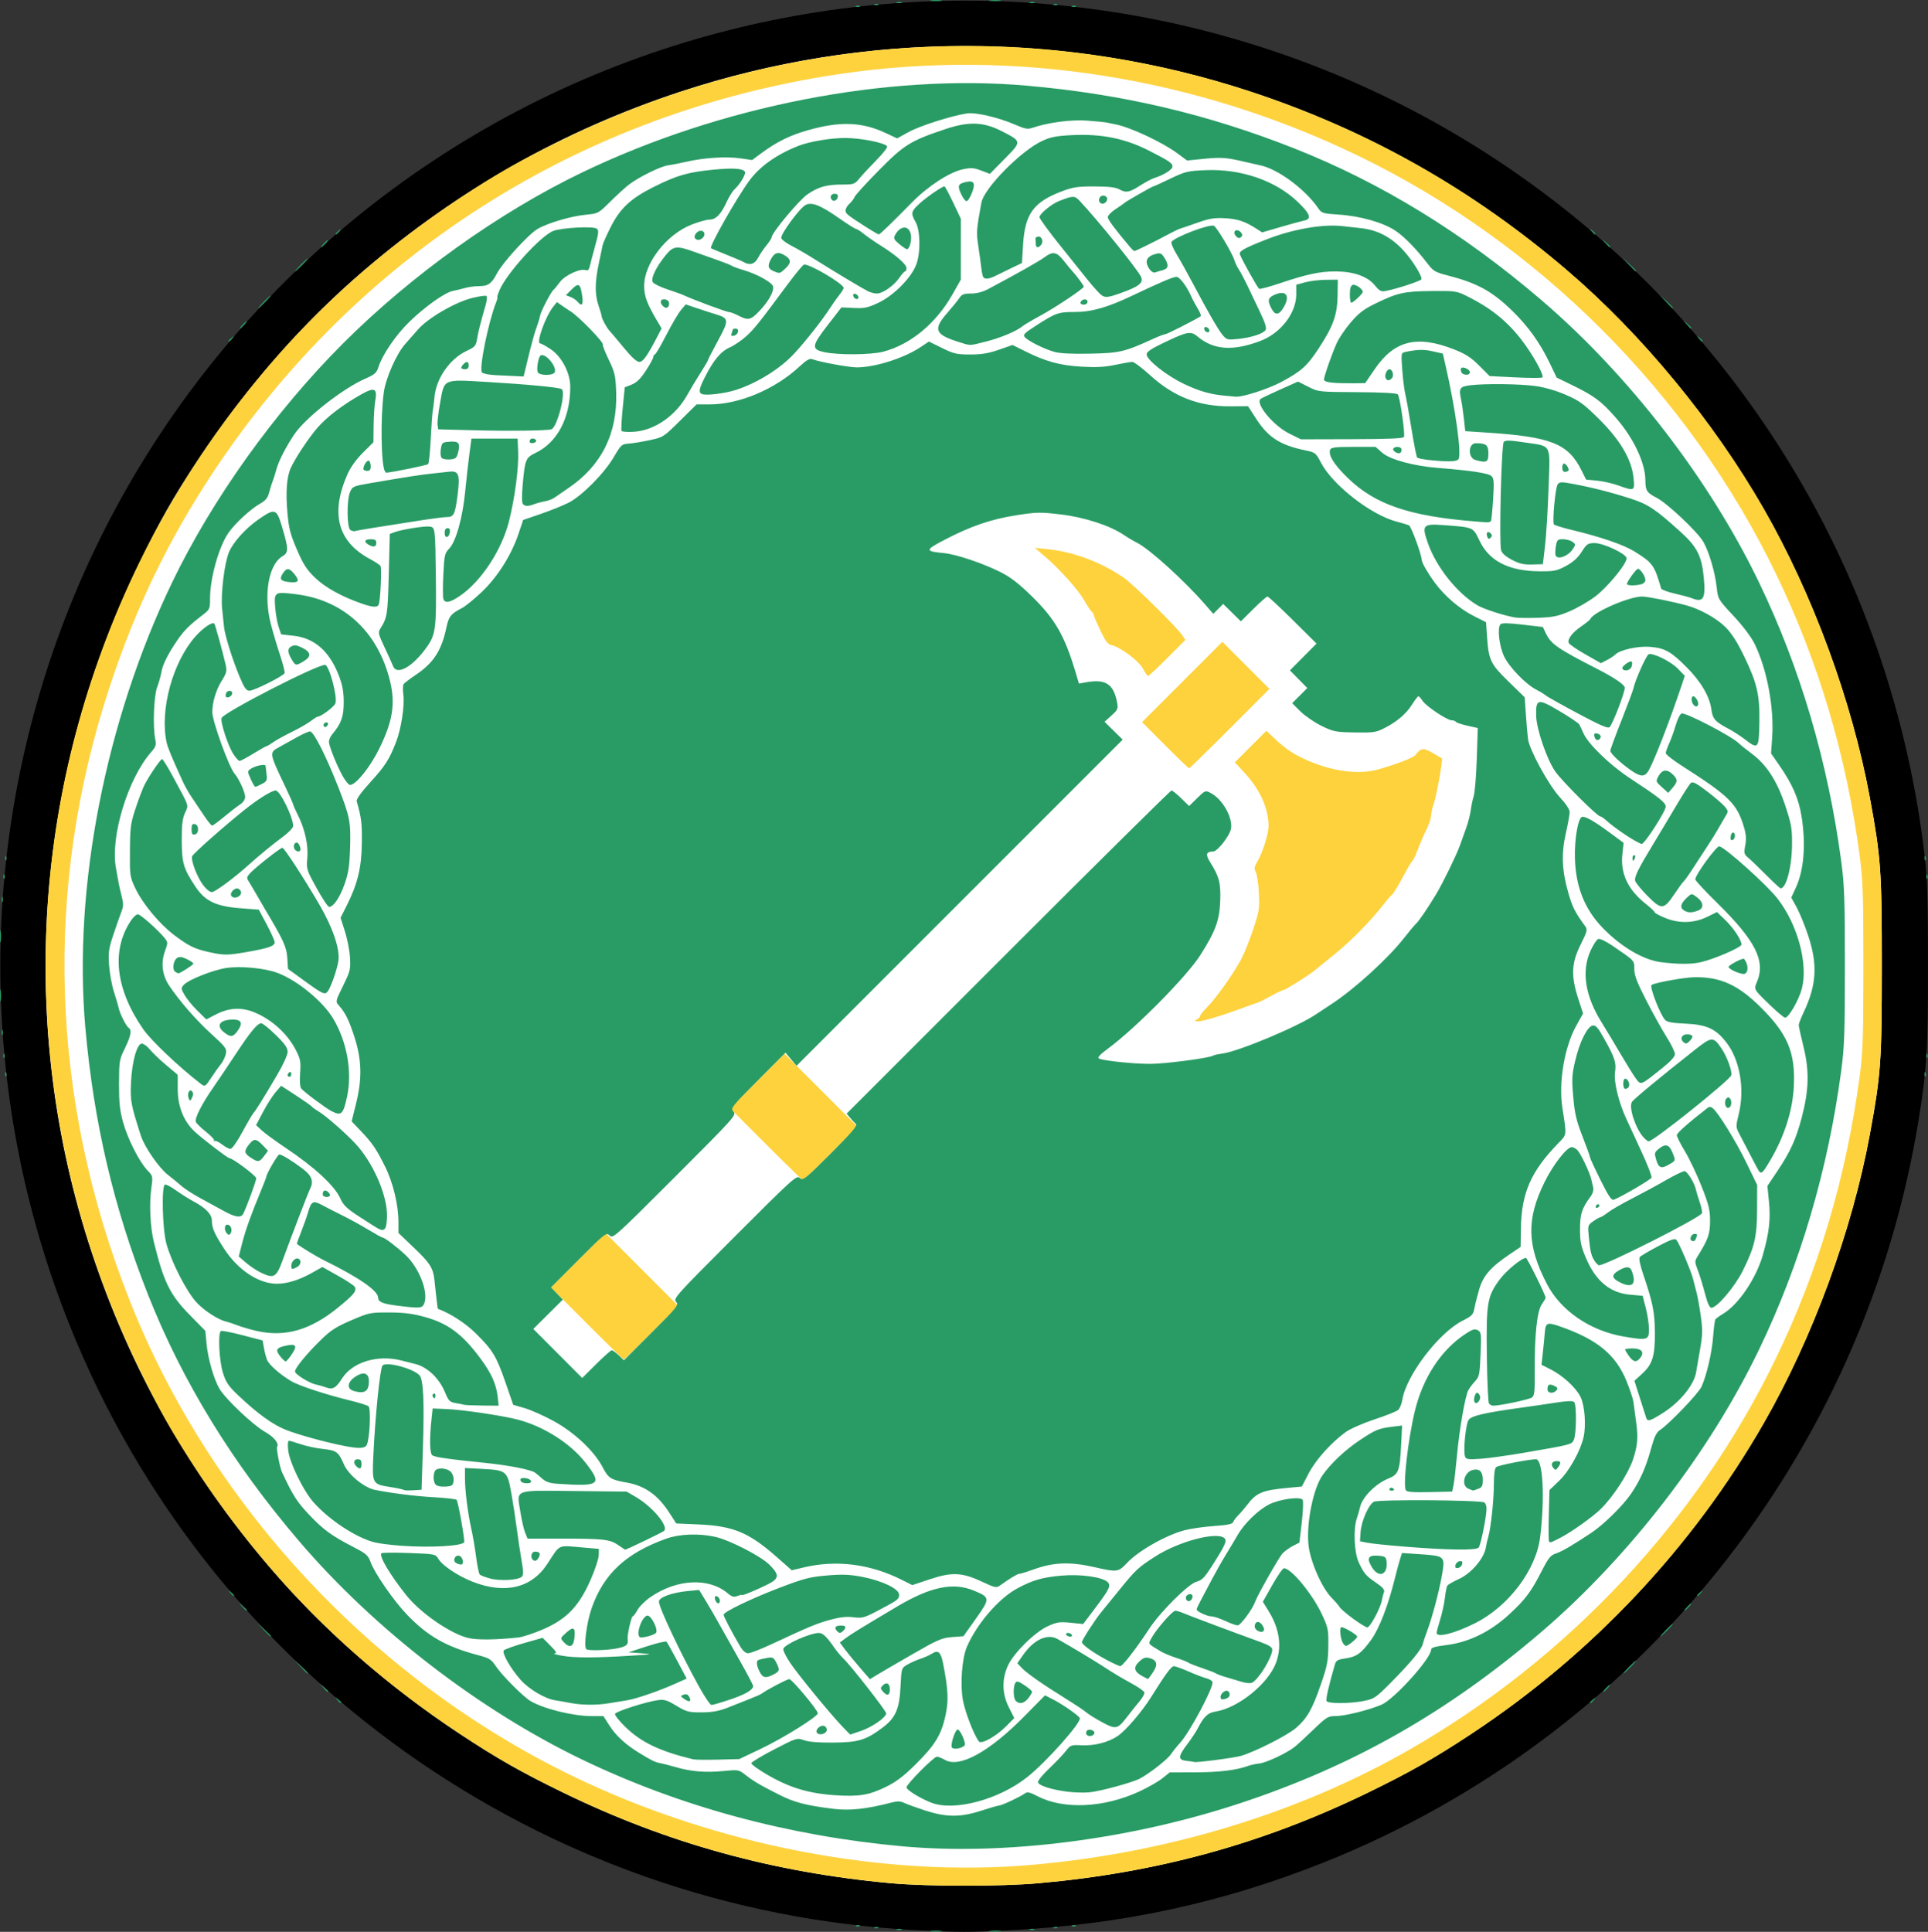 <?xml version="1.0" encoding="UTF-8" standalone="no"?>
<svg
   xmlns:dc="http://purl.org/dc/elements/1.1/"
   xmlns:cc="http://creativecommons.org/ns#"
   xmlns:rdf="http://www.w3.org/1999/02/22-rdf-syntax-ns#"
   xmlns:svg="http://www.w3.org/2000/svg"
   xmlns="http://www.w3.org/2000/svg"
   xmlns:sodipodi="http://sodipodi.sourceforge.net/DTD/sodipodi-0.dtd"
   xmlns:inkscape="http://www.inkscape.org/namespaces/inkscape"
   version="1.1"
   id="svg2"
   width="1043.681"
   height="1045.675"
   viewBox="0 0 1043.681 1045.675"
   sodipodi:docname="Skyhuuk.svg"
   inkscape:version="1.0.1 (3bc2e813f5, 2020-09-07)">
  <rect x="0" y="0" width="1043.681" height="1045.675" fill="#333333" stroke="none"/>
  <defs
     id="defs6" />
  <sodipodi:namedview
     pagecolor="#ffffff"
     bordercolor="#666666"
     borderopacity="1"
     objecttolerance="10"
     gridtolerance="10"
     guidetolerance="10"
     inkscape:pageopacity="0"
     inkscape:pageshadow="2"
     inkscape:window-width="1920"
     inkscape:window-height="1057"
     id="namedview4"
     showgrid="false"
     inkscape:pagecheckerboard="true"
     inkscape:zoom="0.69296465"
     inkscape:cx="765.84113"
     inkscape:cy="494.71572"
     inkscape:window-x="-8"
     inkscape:window-y="-8"
     inkscape:window-maximized="1"
     inkscape:current-layer="g10" />
  <g
     inkscape:groupmode="layer"
     inkscape:label="Image"
     id="g10"
     transform="translate(-230.3,-238.112)">
    <circle
       style="fill:#ffffff;fill-rule:evenodd"
       id="path27"
       cx="754.136"
       cy="760.505"
       r="500.747" />
    <path
       style="fill:#000000"
       d="M 727.464,1282.951 C 523.45,1272.866 343.543,1144.563 267.886,955.198 c -49.889,-124.871 -49.889,-263.524 0,-388.395 52.857,-132.299 158.617,-238.059 290.916,-290.916 124.871,-49.889 263.524,-49.889 388.395,0 132.299,52.857 238.059,158.617 290.916,290.916 17.506,43.818 29.146,90.288 34.365,137.198 1.106,9.941 1.502,24.967 1.502,57 0,45.355 -0.639,55.908 -5.029,83 -29.382,181.331 -151.669,334.161 -321.754,402.114 -54.957,21.957 -109.721,33.78 -170.698,36.851 -21.807,1.099 -26.558,1.097 -49.036,-0.014 z m 64.877,-25.447 c 64.29,-5.671 121.468,-21.368 178.159,-48.91 23.016,-11.182 36.098,-18.615 56.5,-32.106 65.207,-43.117 119.509,-100.833 158.051,-167.989 26.534,-46.233 47.806,-104.092 57.437,-156.223 C 1248.496,819.75 1249,812.691 1249,761 c 0,-51.691 -0.504,-58.75 -6.513,-91.277 -9.63,-52.131 -30.902,-109.989 -57.437,-156.223 -27.19,-47.376 -66.034,-94.472 -106.403,-129.006 -51.354,-43.932 -107.594,-75.722 -171.023,-96.673 -100.05,-33.047 -209.201,-33.047 -309.251,0 -63.429,20.951 -119.669,52.741 -171.023,96.673 -33.269,28.46 -64.262,63.823 -89.84,102.506 -13.491,20.402 -20.924,33.484 -32.106,56.5 -56.878,117.076 -66,249.765 -25.584,372.126 20.951,63.429 52.741,119.669 96.673,171.023 28.46,33.269 63.823,64.262 102.506,89.84 20.402,13.491 33.484,20.924 56.5,32.106 56.005,27.208 113.304,43.033 177,48.883 19.666,1.806 59.519,1.819 79.841,0.027 z"
       id="path16" />
    <path
       style="fill:#fdd23d"
       d="m 712.5,1257.477 c -63.696,-5.85 -120.995,-21.675 -177,-48.883 -23.016,-11.182 -36.098,-18.615 -56.5,-32.106 C 421.803,1138.668 375.331,1092.197 337.511,1035 324.021,1014.598 316.587,1001.516 305.405,978.5 248.528,861.424 239.405,728.735 279.821,606.374 c 20.951,-63.429 52.741,-119.669 96.673,-171.023 28.46,-33.269 63.823,-64.262 102.506,-89.84 20.402,-13.491 33.484,-20.924 56.5,-32.106 117.076,-56.878 249.765,-66 372.126,-25.584 63.429,20.951 119.669,52.741 171.023,96.673 40.368,34.533 79.213,81.63 106.403,129.006 26.534,46.233 47.806,104.092 57.437,156.223 6.009,32.527 6.513,39.587 6.513,91.277 0,51.691 -0.504,58.75 -6.513,91.277 -9.63,52.131 -30.902,109.989 -57.437,156.223 -38.541,67.155 -92.844,124.872 -158.051,167.989 -20.402,13.491 -33.484,20.924 -56.5,32.106 -56.691,27.542 -113.868,43.239 -178.159,48.91 -20.322,1.793 -60.176,1.779 -79.841,-0.027 z m 76.841,-9.973 c 73.391,-6.474 144.572,-28.249 204.159,-62.452 85.574,-49.121 155.801,-124.121 198.089,-211.552 23.187,-47.939 38.142,-98.265 45.428,-152.866 1.727,-12.945 1.984,-20.652 1.984,-59.634 0,-38.982 -0.256,-46.689 -1.984,-59.634 C 1229.73,646.765 1214.775,596.439 1191.588,548.5 1144.399,450.934 1063.066,369.601 965.5,322.412 877.515,279.856 779.615,264.323 685.784,278.032 545.097,298.585 423.834,375.55 345.511,494 321.484,530.338 303.884,566.799 289.821,609.374 253.688,718.77 257.336,832.817 300.462,942 c 43.711,110.665 131.873,205.272 240.038,257.589 77.408,37.44 168.582,54.996 248.841,47.916 z m -241.344,-293.007 -19.483,-19.503 14.744,-14.744 14.744,-14.744 19.741,19.741 19.741,19.741 -14.479,14.505 C 575.041,967.473 568.29,974 568.003,974 c -0.287,0 -9.29,-8.776 -20.006,-19.503 z m 97,-97 -19.483,-19.503 14.744,-14.744 14.744,-14.744 19.741,19.741 19.741,19.741 -14.479,14.505 C 672.041,870.473 665.29,877 665.003,877 c -0.287,0 -9.29,-8.776 -20.006,-19.503 z M 878.25,789.92 c 0.963,-0.561 1.75,-1.447 1.75,-1.97 0,-0.523 1.766,-2.716 3.925,-4.875 4.743,-4.743 14.037,-17.849 18.229,-25.704 1.681,-3.15 4.635,-10.484 6.566,-16.299 3.232,-9.736 3.473,-11.287 3.046,-19.606 -0.255,-4.969 -1.008,-10.049 -1.671,-11.29 -1.005,-1.877 -0.883,-2.795 0.726,-5.466 2.878,-4.779 6.182,-15.203 6.168,-19.464 -0.03,-9.481 -4.533,-19.593 -12.664,-28.438 l -5.565,-6.053 8.524,-8.524 8.524,-8.524 4.578,4.291 c 5.966,5.591 10.111,8.359 17.267,11.531 13.976,6.194 28.231,8.039 38.849,5.029 9.652,-2.736 18.806,-6.256 19.898,-7.65 3.151,-4.026 4.272,-4.183 9.296,-1.306 2.644,1.514 4.956,2.86 5.139,2.991 0.65,0.465 -2.86,20.233 -4.334,24.41 -0.824,2.336 -1.499,5.318 -1.499,6.627 0,1.309 -1.157,4.739 -2.571,7.624 -1.414,2.885 -3.506,7.72 -4.649,10.745 -1.143,3.025 -2.401,5.725 -2.795,6 -0.394,0.275 -1.691,2.3 -2.881,4.5 -5.457,10.084 -7.248,13.07 -8.398,14 -0.68,0.55 -2.805,3.024 -4.722,5.498 -6.772,8.741 -17.22,19.346 -26.297,26.691 -5.053,4.089 -10.009,8.106 -11.013,8.928 C 938.588,766.141 926.033,774 925.086,774 c -0.491,0 -3.56,1.462 -6.818,3.25 -3.258,1.788 -6.339,3.35 -6.846,3.471 -0.507,0.122 -4.522,1.551 -8.922,3.177 -11.287,4.17 -21.16,7.107 -23.771,7.071 -1.995,-0.027 -2.045,-0.137 -0.479,-1.05 z m -17.256,-148.426 -12.476,-12.506 21.74,-21.74 21.74,-21.74 12.744,12.744 12.744,12.744 -21.484,21.502 C 884.185,644.324 874.282,654 873.994,654 c -0.288,0 -6.138,-5.628 -13,-12.506 z m -11.94,-41.389 c -2.11,-4.135 -12.33,-11.799 -17.02,-12.762 -1.972,-0.405 -3.292,-2.11 -5.951,-7.682 -1.879,-3.939 -3.537,-7.791 -3.683,-8.561 -0.147,-0.77 -0.686,-1.67 -1.198,-2 -0.512,-0.33 -2.333,-3.075 -4.046,-6.1 -3.304,-5.834 -13.359,-17.011 -21.656,-24.072 l -5,-4.255 7,0.715 c 13.917,1.421 28.763,6.974 40.976,15.327 5.198,3.555 28.699,26.645 31.757,31.201 l 1.733,2.583 -9.714,9.751 c -5.343,5.363 -10.051,9.751 -10.463,9.751 -0.412,0 -1.643,-1.753 -2.736,-3.895 z"
       id="path20" />
    <path
       style="fill:#299c65"
       d="m 734.25,1283.284 c 1.512,-0.229 3.987,-0.229 5.5,0 1.512,0.229 0.275,0.417 -2.75,0.417 -3.025,0 -4.263,-0.187 -2.75,-0.417 z m 32,0 c 1.512,-0.229 3.987,-0.229 5.5,0 1.512,0.229 0.275,0.417 -2.75,0.417 -3.025,0 -4.263,-0.187 -2.75,-0.417 z m -50.5,-0.946 c 0.688,-0.277 1.812,-0.277 2.5,0 0.688,0.277 0.125,0.504 -1.25,0.504 -1.375,0 -1.938,-0.227 -1.25,-0.504 z m 72,0 c 0.688,-0.277 1.812,-0.277 2.5,0 0.688,0.277 0.125,0.504 -1.25,0.504 -1.375,0 -1.938,-0.227 -1.25,-0.504 z m -83.938,-1.021 c 0.722,-0.289 1.584,-0.253 1.917,0.079 0.332,0.332 -0.258,0.569 -1.312,0.525 -1.165,-0.048 -1.402,-0.285 -0.604,-0.604 z m 97,0 c 0.722,-0.289 1.584,-0.253 1.917,0.079 0.332,0.332 -0.258,0.569 -1.312,0.525 -1.165,-0.048 -1.402,-0.285 -0.604,-0.604 z m -107,-1 c 0.722,-0.289 1.584,-0.253 1.917,0.079 0.332,0.332 -0.258,0.569 -1.312,0.525 -1.165,-0.048 -1.402,-0.285 -0.604,-0.604 z m 117,0 c 0.722,-0.289 1.584,-0.253 1.917,0.079 0.332,0.332 -0.258,0.569 -1.312,0.525 -1.165,-0.048 -1.402,-0.285 -0.604,-0.604 z M 718.5,1237.477 c -61.783,-5.675 -120.222,-21.516 -173,-46.897 -55.788,-26.828 -112.313,-70.398 -153,-117.933 C 356.204,1030.243 329.084,986.057 310.47,939 291.865,891.965 281.042,845.883 276.496,794.341 269.815,718.614 287.386,628.429 323.419,553.5 345.121,508.372 378.956,461.044 416,424 453.044,386.956 500.372,353.121 545.5,331.419 c 74.929,-36.033 165.114,-53.604 240.841,-46.923 51.542,4.547 97.624,15.369 144.659,33.974 47.057,18.614 91.243,45.734 133.648,82.03 47.535,40.687 91.105,97.212 117.933,153 22.299,46.371 37.278,97.225 44.435,150.866 C 1228.726,717.176 1229,725.01 1229,761 c 0,35.99 -0.274,43.824 -1.984,56.634 -7.158,53.641 -22.136,104.496 -44.435,150.866 -26.828,55.788 -70.398,112.313 -117.933,153 -50.808,43.488 -101.712,72.427 -163.023,92.678 -59.742,19.733 -127.746,28.385 -183.126,23.299 z m 42.698,-19.182 c 4.566,-1.488 9.02,-2.773 9.897,-2.856 1.782,-0.169 11.508,-4.731 14.033,-6.582 1.318,-0.966 2.598,-0.687 6.704,1.46 14.118,7.382 35.958,6.401 55.168,-2.477 4.675,-2.161 10.3,-5.371 12.5,-7.134 l 4,-3.206 14,-0.044 c 12.921,-0.041 22.258,-1.185 28.5,-3.493 1.375,-0.508 4.075,-1.088 6,-1.289 3.668,-0.382 14.724,-5.555 19,-8.89 1.375,-1.072 5.967,-5.287 10.204,-9.367 7.177,-6.909 8.003,-7.417 12.062,-7.417 5.035,0 18.087,-3.236 24.936,-6.182 6.889,-2.964 26.798,-25.064 26.798,-29.747 0,-1.13 1.903,-1.698 8.5,-2.54 12.045,-1.536 23.618,-7.22 33.792,-16.595 8.779,-8.09 11.789,-12.118 17.71,-23.703 3.548,-6.942 4.663,-8.296 7.635,-9.277 3.223,-1.064 8.97,-4.42 19.131,-11.172 6.586,-4.377 17.138,-14.753 21.431,-21.076 5.03,-7.407 8.055,-14.245 10.909,-24.66 1.722,-6.285 2.855,-8.618 4.8,-9.886 4.875,-3.179 20.707,-19.686 22.427,-23.382 2.78,-5.975 5.707,-18.623 6.353,-27.45 0.329,-4.495 0.871,-8.569 1.205,-9.053 0.334,-0.484 2.287,-1.901 4.341,-3.149 8.293,-5.039 17.762,-19.122 21.364,-31.774 3.428,-12.042 4.25,-19.353 3.268,-29.065 l -0.83,-8.213 5.472,-8.175 c 6.999,-10.457 10.013,-17.093 13.123,-28.899 3.901,-14.808 4.172,-25.237 0.992,-38.136 -1.442,-5.85 -2.623,-11.206 -2.623,-11.904 0,-0.697 1.194,-3.786 2.652,-6.864 7.031,-14.835 7.682,-25.875 2.452,-41.596 -1.829,-5.5 -4.635,-12.371 -6.235,-15.27 l -2.909,-5.27 2.425,-5.23 c 4.434,-9.561 5.567,-23.405 3.159,-38.604 -1.543,-9.741 -4.923,-17.502 -12.154,-27.905 l -4.365,-6.279 0.595,-8.721 c 1.105,-16.212 -2.803,-36.933 -9.566,-50.721 -1.763,-3.594 -6.312,-9.609 -11.344,-15 -8.337,-8.932 -8.406,-9.049 -9.119,-15.5 -0.904,-8.181 -4.165,-19.266 -7.233,-24.585 -3.18,-5.513 -19.647,-21.02 -25.439,-23.955 -5.129,-2.599 -5.918,-3.836 -5.926,-9.291 -0.014,-9.409 -6.362,-22.898 -15.93,-33.852 -7.906,-9.051 -11.737,-11.91 -23.877,-17.816 l -8.221,-4 -3.838,-8 c -5.143,-10.72 -11.557,-19.687 -19.961,-27.907 -11.067,-10.827 -19.108,-15.243 -35.386,-19.434 -6.514,-1.677 -7.634,-2.337 -10.635,-6.267 -6.133,-8.03 -12.59,-14.643 -17.514,-17.936 -6.539,-4.375 -19.057,-7.936 -30.449,-8.663 -8.47,-0.54 -9.47,-0.82 -11,-3.076 -7.217,-10.64 -22.282,-21.81 -31.918,-23.666 -1.042,-0.201 -4.791,-1.052 -8.33,-1.892 -9.738,-2.31 -12.662,-2.514 -22.232,-1.551 l -8.797,0.885 -5.208,-3.847 c -8.149,-6.02 -25.048,-13.977 -33.259,-15.66 -2.166,-0.444 -4.614,-0.945 -5.439,-1.112 -0.825,-0.168 -5.379,-0.606 -10.119,-0.973 -8.513,-0.66 -21.294,1.005 -29.543,3.848 -2.698,0.93 -4.061,0.7 -9.291,-1.569 -9.347,-4.054 -21.641,-6.916 -26.454,-6.159 -8.492,1.336 -25.326,6.72 -31.381,10.038 l -6.288,3.445 -6.212,-2.903 c -12.819,-5.991 -24.487,-6.438 -41.745,-1.598 -9.925,2.783 -17.091,6.3 -25.496,12.512 l -5.028,3.716 -6.472,-0.929 C 623.427,322.718 611.235,323.492 602,325.64 c -3.575,0.831 -8.075,1.708 -10,1.949 -3.892,0.486 -15.6,6.209 -21,10.266 -1.925,1.446 -6.497,5.602 -10.159,9.235 -6.62,6.567 -6.7,6.61 -13.5,7.265 -7.963,0.767 -20.583,4.491 -26.038,7.684 -4.883,2.858 -18.844,18.114 -21.929,23.961 -3.027,5.739 -4.797,7 -9.822,7 -2.236,0 -5.638,0.457 -7.559,1.016 -1.921,0.559 -4.802,1.253 -6.4,1.542 -4.295,0.777 -15.064,8.378 -23.601,16.659 -7.414,7.191 -14.687,17.856 -16.901,24.783 -0.934,2.922 -2.047,3.902 -6.742,5.934 -12.248,5.302 -32.563,21.186 -38.692,30.253 -4.515,6.679 -8.497,14.425 -9.672,18.812 -0.663,2.475 -1.586,5.4 -2.053,6.5 -0.466,1.1 -1.31,3.8 -1.875,6 -0.791,3.079 -1.903,4.497 -4.833,6.16 -5.357,3.04 -13.753,10.797 -17.359,16.038 C 348.757,534.12 344,551.149 344,562.007 c 0,5.614 -0.181,6.047 -3.632,8.701 -7.673,5.9 -10.357,8.563 -14.05,13.939 -5.106,7.434 -8.027,13.299 -8.686,17.439 -0.299,1.878 -1.307,5.44 -2.241,7.915 -1.818,4.82 -2.441,21.306 -1.065,28.179 0.64,3.195 0.354,4.115 -2.176,7 -12.664,14.439 -22.203,45.845 -19.081,62.821 0.658,3.575 1.352,7.4 1.544,8.5 0.192,1.1 0.897,4.159 1.568,6.798 0.97,3.814 0.961,5.454 -0.042,8 -0.694,1.761 -2.625,7.252 -4.292,12.202 -2.684,7.971 -2.97,9.915 -2.498,17 0.293,4.4 1.481,10.925 2.64,14.5 1.159,3.575 2.329,7.567 2.6,8.871 0.628,3.027 4.069,9.8 5.395,10.62 1.768,1.093 1.109,4.571 -2.1,11.089 -2.984,6.062 -3.116,6.859 -3.154,19.123 -0.031,10.214 0.407,14.412 2.172,20.797 2.51,9.083 8.8,21.495 13.231,26.11 2.963,3.086 2.979,3.163 2.037,10 -1.126,8.175 -0.537,20.733 1.332,28.39 5.416,22.188 8.765,28.972 19.879,40.266 l 8.068,8.199 0.676,7.077 c 0.779,8.155 3.955,19.164 7.029,24.367 3.203,5.42 18.043,19.486 24.389,23.117 5.131,2.936 7.906,6.312 6.77,8.239 -0.502,0.851 1.497,11.237 2.632,13.676 5.847,12.567 8.244,16.316 14.874,23.26 7.757,8.126 12.011,11.206 24.147,17.481 6.506,3.364 7.652,4.373 8.903,7.84 2.254,6.241 12.702,21.305 19.992,28.825 11.165,11.517 20.954,17.073 38.138,21.649 6.291,1.675 7.198,2.24 9.779,6.098 3.248,4.854 14.785,16.451 18.611,18.709 7.297,4.306 23.025,8.197 33.128,8.197 h 6.42 l 3.397,5.31 c 3.352,5.239 8.618,10.098 15.593,14.386 7.097,4.362 8.884,5.243 11.705,5.766 1.577,0.292 5.342,1.258 8.367,2.145 8.2,2.405 16.128,3.073 25.635,2.161 8.432,-0.809 8.551,-0.789 12.19,2.088 3.34,2.641 7.749,5.367 12.788,7.907 1.038,0.523 3.261,1.664 4.941,2.535 8.367,4.338 14.886,6.067 29.812,7.905 8.929,1.1 17.935,0.134 31.426,-3.371 3.323,-0.863 4.903,-0.824 7,0.174 1.49,0.709 6.533,2.54 11.208,4.069 11.422,3.735 19.234,3.792 30.198,0.22 z m -26.602,-4.355 C 728.587,1211.652 721,1206.994 721,1205.593 721,1203.892 735.772,1189 737.459,1189 c 0.759,0 2.73,0.775 4.382,1.723 7.859,4.51 23.951,-4.316 42.897,-23.528 l 11.259,-11.417 4.252,2.165 c 5.143,2.619 14.123,8.862 14.586,10.139 0.876,2.42 -17.864,23.495 -28.334,31.864 -15.276,12.211 -39.46,18.731 -51.903,13.993 z M 682.5,1209.858 c -14.764,-0.976 -25.293,-4.22 -37.75,-11.63 -4.263,-2.535 -7.75,-5.094 -7.75,-5.686 0,-0.592 5.542,-3.943 12.316,-7.448 12.265,-6.346 12.332,-6.366 16.25,-4.999 2.582,0.901 8.057,1.334 15.934,1.258 13.532,-0.13 17.508,-1.336 26.471,-8.027 7.132,-5.324 9.226,-10.113 9.82,-22.451 0.472,-9.811 0.481,-9.84 3.672,-11.722 1.759,-1.038 4.962,-2.466 7.117,-3.172 2.155,-0.707 4.928,-1.941 6.161,-2.743 3.426,-2.228 4.856,-0.959 6.109,5.424 2.757,14.043 3.021,19.98 1.251,28.132 -2.246,10.35 -5.669,15.939 -16.099,26.288 -6.47,6.42 -10.521,9.5 -16.076,12.224 -9.167,4.495 -14.614,5.399 -27.427,4.552 z m 125.5,-1.93 c -8.679,-1.132 -15.435,-3.315 -15.788,-5.103 -0.158,-0.801 2.542,-4.135 6,-7.408 3.458,-3.273 7.508,-7.513 8.999,-9.422 2.619,-3.353 2.913,-3.46 8.683,-3.174 6.826,0.338 14.457,-1.628 19.419,-5.003 4.461,-3.035 13.164,-13.181 18.186,-21.202 7.855,-12.544 10.857,-16.616 12.251,-16.616 0.778,0 4.414,1.315 8.082,2.922 3.667,1.607 7.941,3.24 9.498,3.629 1.557,0.389 3.048,1.272 3.313,1.962 0.933,2.43 -12.324,27.355 -17.545,32.987 -1.529,1.65 -3.757,4.427 -4.951,6.17 -2.002,2.925 -11.579,10.413 -16.912,13.223 -4.018,2.117 -21.571,6.878 -27.236,7.388 -3.025,0.272 -8.425,0.113 -12,-0.353 z m 64.75,-16.657 c -4.902,-0.513 -4.862,-2.294 0.206,-8.978 2.171,-2.864 4.714,-6.689 5.651,-8.5 3.425,-6.623 5.452,-8.547 9.723,-9.23 12.263,-1.961 28.453,-15.022 32.704,-26.385 3.274,-8.751 1.914,-18.401 -3.926,-27.864 l -3.2,-5.186 5.11,-9.064 c 2.81,-4.986 5.656,-9.065 6.324,-9.065 3.896,0 15.217,13.667 20.39,24.614 3.527,7.463 3.721,8.395 3.624,17.386 -0.089,8.352 -0.588,10.902 -4.124,21.105 -4.636,13.376 -7.358,18.119 -13.401,23.353 -4.6,3.984 -22.001,12.819 -29.71,15.085 -3.812,1.12 -24.991,3.854 -25.475,3.289 -0.079,-0.092 -1.832,-0.345 -3.894,-0.56 z m -267.25,-0.87 c -18.079,-4.362 -28.13,-9.178 -36.8,-17.635 -3.233,-3.153 -5.694,-6.284 -5.47,-6.957 0.441,-1.323 16.745,-6.535 23.27,-7.439 3.373,-0.467 4.931,0.01 9.941,3.037 5.35,3.234 6.653,3.591 13.101,3.591 6.871,0 10.441,-0.727 16.958,-3.452 1.65,-0.69 5.7,-2.294 9,-3.565 3.3,-1.27 6.45,-2.648 7,-3.06 2.796,-2.098 13.87,-7.923 15.063,-7.923 1.448,0 15.438,16.759 15.435,18.489 -0.003,1.794 -18.561,13.379 -30.701,19.165 l -11.797,5.623 -11.5,0.303 c -6.325,0.167 -12.4,0.086 -13.5,-0.179 z m 139.986,-6.577 c -0.635,-1.656 1.784,-9.086 3.095,-9.506 1.381,-0.442 4.942,7.562 3.843,8.637 -1.803,1.762 -6.375,2.335 -6.938,0.869 z m 14.737,-3.082 c -2.591,-3.191 -7.535,-15.96 -8.695,-22.456 -1.538,-8.615 -0.475,-22.655 2.179,-28.787 5.362,-12.388 17.18,-26.12 27.115,-31.507 8.45,-4.582 13.655,-6.093 24.177,-7.019 10.308,-0.907 22.167,0.77 24.927,3.527 1.898,1.895 0.933,3.877 -6.974,14.333 l -6.302,8.334 -6.775,-0.68 c -6.007,-0.603 -7.417,-0.387 -12.439,1.913 -7.027,3.217 -18.317,14.37 -21.488,21.227 -3.397,7.344 -3.228,15.332 0.479,22.654 l 2.927,5.781 -4.154,4.219 c -5.517,5.603 -13.594,10.166 -14.978,8.461 z m 58.257,-3.774 c -0.388,-0.628 -0.281,-1.568 0.24,-2.088 1.215,-1.215 4.484,0.01 3.989,1.493 -0.523,1.573 -3.377,1.974 -4.229,0.595 z m -146.004,-1.007 c -1.01,-1.635 2.035,-4.363 4.02,-3.601 0.908,0.349 1.501,1.423 1.317,2.387 -0.387,2.03 -4.285,2.917 -5.338,1.214 z m 13.887,-3.211 c -6.798,-7.127 -23.602,-27.606 -28.214,-34.383 -2.393,-3.517 -4.103,-7.043 -3.799,-7.836 0.952,-2.481 14.498,-8.483 19.22,-8.517 2.138,-0.015 4.207,1.956 8.382,7.985 1.333,1.925 3.594,4.625 5.024,6 4.305,4.139 23.024,28.158 23.024,29.544 0,2.151 -7.516,7.398 -13.589,9.487 -3.148,1.083 -5.785,1.969 -5.859,1.969 -0.074,0 -1.959,-1.913 -4.189,-4.25 z m 140.649,-2.372 c -3.569,-1.913 -7.394,-4.28 -8.5,-5.26 -1.106,-0.98 -6.286,-4.436 -11.511,-7.678 -12.528,-7.775 -20.984,-13.707 -23.74,-16.653 l -2.24,-2.395 3.11,-4.446 c 5.821,-8.321 13.12,-11.731 18.584,-8.681 7.057,3.938 21.618,12.714 26.746,16.121 3.278,2.177 9.128,5.652 13,7.722 3.872,2.07 7.168,4.377 7.325,5.127 0.156,0.75 -1.032,2.916 -2.64,4.814 -1.609,1.898 -4.437,5.43 -6.285,7.849 -5.586,7.311 -6.346,7.502 -13.849,3.481 z m -287.94,-10.466 c -2.436,-0.478 -6.093,-1.117 -8.128,-1.421 -5.573,-0.831 -14.375,-6.039 -18.904,-11.184 -5.471,-6.216 -10.154,-14.465 -9.001,-15.855 0.5,-0.602 5.429,-2.38 10.955,-3.951 l 10.046,-2.856 4.136,4.177 c 3.388,3.422 3.791,4.199 2.23,4.299 -1.048,0.067 0.794,0.609 4.094,1.204 6.728,1.213 17.779,1.22 37,0.021 12.216,-0.761 12.578,-0.842 6,-1.329 l -7,-0.518 9.955,-3.245 c 5.475,-1.785 10.271,-2.91 10.657,-2.5 0.386,0.41 3,5.069 5.809,10.355 l 5.107,9.61 -6.764,3.009 c -8.954,3.982 -21.082,8.108 -25.891,8.806 -2.13,0.31 -6.318,0.991 -9.306,1.514 -6.429,1.126 -14.84,1.071 -20.995,-0.137 z m 69.739,-8.662 C 598.595,1132.808 587,1108.252 587,1105.06 c 0,-2.352 6.947,-4.902 15.628,-5.737 l 6.128,-0.59 3.591,5.883 c 1.975,3.236 5.293,8.955 7.372,12.709 2.08,3.754 7.043,12.587 11.031,19.629 3.987,7.042 7.25,13.238 7.25,13.769 0,2.096 -4.232,4.571 -12.579,7.358 -4.807,1.605 -9.296,2.918 -9.975,2.918 -0.679,0 -3.665,-4.388 -6.635,-9.75 z M 780.2,1158.8 c -1.405,-1.405 -1.573,-7.662 -0.262,-9.734 0.754,-1.192 1.596,-0.978 4.985,1.264 2.242,1.484 4.077,3.081 4.077,3.549 0,0.468 -0.933,2.037 -2.073,3.486 -2.222,2.825 -4.79,3.372 -6.727,1.435 z m 168.245,0.112 c -0.565,-0.915 1.042,-8.037 4.494,-19.911 0.6,-2.063 1.552,-2.618 5.456,-3.176 6.242,-0.893 8.74,-2.669 14.085,-10.014 4.471,-6.145 9.315,-18.721 13.021,-33.811 0.878,-3.575 2.079,-8.023 2.669,-9.885 l 1.073,-3.385 10.128,0.688 c 12.965,0.881 13.227,1.123 11.606,10.726 -1.479,8.763 -5.289,23.214 -8.136,30.855 -1.127,3.025 -2.131,5.995 -2.232,6.6 -0.511,3.072 -6.433,10.27 -18.077,21.973 -7.467,7.504 -8.449,8.156 -13.949,9.25 -7.448,1.482 -19.245,1.534 -20.138,0.089 z m -348.004,-1.34 c -1.871,-1.377 -1.875,-1.454 -0.09,-2.146 1.159,-0.449 2.181,-0.195 2.735,0.679 1.939,3.062 0.561,3.826 -2.644,1.467 z M 891,1156.622 c 0,-1.846 2.651,-3.956 3.956,-3.15 1.567,0.968 1.256,3.232 -0.538,3.92 -2.459,0.943 -3.418,0.727 -3.418,-0.771 z m -182.55,-2.677 c -1.659,-1.833 -1.679,-2.145 -0.23,-3.595 1.99,-1.99 3.779,-0.973 3.779,2.15 0,3.275 -1.384,3.838 -3.55,1.445 z M 902.5,1148.486 c -2.2,-0.684 -6.025,-1.829 -8.5,-2.545 -2.475,-0.716 -4.95,-1.63 -5.5,-2.03 -0.55,-0.401 -3.925,-1.711 -7.5,-2.911 -3.575,-1.2 -6.95,-2.531 -7.5,-2.959 -0.55,-0.427 -3.475,-1.58 -6.5,-2.563 -3.025,-0.982 -6.625,-2.465 -8,-3.296 -7.72,-4.664 -7.171,-3.951 -5.513,-7.157 2.353,-4.551 11.427,-15.026 13.016,-15.026 0.786,0 2.907,0.638 4.714,1.419 3.08,1.331 27.604,10.52 41.534,15.562 4.458,1.614 6.25,2.77 6.25,4.032 0,4.139 -7.239,16.022 -10.905,17.9 -0.907,0.465 -3.319,0.281 -5.595,-0.426 z m -206.725,-7.717 c -2.985,-3.448 -6.654,-7.916 -8.152,-9.93 l -2.724,-3.661 3.3,-2.435 c 3.216,-2.373 8.286,-5.485 27.8,-17.065 18.014,-10.69 30.215,-13.228 41.406,-8.614 8.971,3.699 9.007,4.162 1.183,15.199 l -6.743,9.513 -6.173,0.475 c -5.571,0.429 -7.735,1.375 -22.173,9.694 -8.8,5.07 -17.417,10.09 -19.149,11.155 l -3.149,1.937 z m 153,4.672 c -4.581,-2.486 -5.118,-4.738 -1.871,-7.849 2.203,-2.111 3.4,-2.554 5.483,-2.031 4.259,1.069 4.904,3.546 2.027,7.78 -1.367,2.012 -2.583,3.641 -2.7,3.619 -0.118,-0.022 -1.44,-0.706 -2.939,-1.519 z m -207.249,-2.392 c -1.657,-3.204 -1.959,-5.684 -0.776,-6.359 0.412,-0.235 2.417,-0.728 4.455,-1.096 3.395,-0.612 3.834,-0.418 5.25,2.319 2.127,4.113 1.978,4.811 -1.406,6.561 -4.252,2.199 -5.802,1.905 -7.524,-1.425 z m 187.544,-6.611 C 821.73,1132.47 816,1128.325 816,1126.983 c 0,-1.154 6.92,-11.902 10.447,-16.225 1.461,-1.792 5.948,-7.308 9.97,-12.258 8.773,-10.798 10.04,-11.975 19.264,-17.897 12.821,-8.232 33.636,-13.687 37.496,-9.826 1.421,1.421 0.33,3.811 -6.924,15.16 -3.923,6.138 -5.364,7.593 -8.253,8.333 -4.264,1.092 -19.51,16.222 -25.434,25.241 -7.231,11.01 -14.568,20.489 -15.823,20.447 -0.684,-0.023 -4.137,-1.607 -7.673,-3.519 z M 630.967,1129.25 C 626.798,1122.241 622,1113.089 622,1112.148 c 0,-1.548 15.457,-8.963 30.954,-14.848 12.64,-4.8 15.922,-5.64 25.046,-6.407 8.391,-0.706 12.207,-0.555 19,0.749 10.872,2.088 20,6.484 20,9.633 0,2.497 -0.614,2.958 -11.713,8.786 -7.142,3.751 -8.22,4.036 -13.009,3.446 -3.779,-0.465 -7.25,-0.086 -12.562,1.371 -7.26,1.992 -11.209,3.635 -31.755,13.211 -5.797,2.702 -11.49,4.912 -12.651,4.912 -1.377,0 -2.888,-1.304 -4.342,-3.75 z m -83.207,1.605 c -1.624,-1.008 0.068,-14.386 2.813,-22.253 6.468,-18.53 18.626,-29.851 40.426,-37.645 7.128,-2.548 17.681,-2.933 26.463,-0.965 7.769,1.741 24.582,10.369 29.287,15.029 4.782,4.736 5.206,6.74 1.932,9.115 -2.456,1.782 -16.682,8.044 -16.682,7.344 0,-0.237 -1.11,-0.01 -2.467,0.507 -1.992,0.757 -3.016,0.476 -5.317,-1.46 -10.219,-8.599 -27.529,-7.754 -41.744,2.036 -2.89,1.991 -6.081,5.153 -7.091,7.028 -1.009,1.875 -2.151,3.408 -2.537,3.408 -0.768,0 -3.068,10.073 -2.783,12.188 0.405,3.013 -0.264,3.789 -4.172,4.842 -4.669,1.257 -16.559,1.798 -18.128,0.825 z m -12.344,-3.947 c -1.873,-2.07 -1.858,-2.124 1.458,-5.087 3.958,-3.537 4.99,-2.845 4.371,2.929 -0.522,4.869 -2.659,5.66 -5.829,2.158 z m 421.719,0.342 c -1.358,-2.542 -1.806,-8.464 -0.635,-8.396 1.683,0.098 8.5,4.218 8.5,5.137 0,1.005 -4.876,5.009 -6.1,5.009 -0.456,0 -1.251,-0.787 -1.765,-1.75 z M 483.5,1124.677 c -9.741,-2.508 -25.642,-13.534 -33.251,-23.055 -8.831,-11.05 -14.949,-21.376 -13.476,-22.744 0.4,-0.371 7.151,-0.433 15.004,-0.136 14.114,0.533 14.294,0.569 15.832,3.172 2.118,3.585 10.526,9.215 18.395,12.316 17.666,6.963 32.158,3.486 40.696,-9.764 6.787,-10.533 5.528,-9.89 17.368,-8.868 l 10.432,0.901 -0.096,3.5 c -0.053,1.925 -2.034,7.897 -4.402,13.272 -6.265,14.214 -12.847,21.127 -25.329,26.601 -5.15,2.259 -11.346,4.321 -13.769,4.584 -12.4,1.343 -22.723,1.426 -27.405,0.221 z m 93.05,-0.46 c -1.922,-1.922 0.975,-10.437 3.937,-11.573 2.071,-0.795 6.473,7.796 4.835,9.435 -1.287,1.287 -7.989,2.921 -8.772,2.139 z M 807.5,1123 c -0.34,-0.55 0.057,-1 0.882,-1 0.825,0 1.778,0.45 2.118,1 0.34,0.55 -0.057,1 -0.882,1 -0.825,0 -1.778,-0.45 -2.118,-1 z m 200.5,-1.041 c 0,-0.573 0.867,-3.835 1.927,-7.25 1.06,-3.415 2.203,-8.688 2.542,-11.718 0.338,-3.03 0.934,-5.993 1.323,-6.585 0.39,-0.592 3.205,-2.21 6.258,-3.594 6.798,-3.084 13.805,-11.375 14.631,-17.312 0.153,-1.1 0.729,-3.575 1.28,-5.5 1.447,-5.055 3.033,-20.268 3.036,-29.128 0,-4.883 0.453,-7.998 1.253,-8.658 1.183,-0.975 17.727,-4.215 21.522,-4.215 3.788,0 4.891,20.733 2.244,42.209 -2.179,17.678 -17.136,37.464 -35.143,46.487 -11.187,5.606 -20.873,8.048 -20.873,5.263 z m -324.869,-1.301 c -1.4,-1.687 -0.474,-2.658 2.536,-2.658 2.575,0 2.966,0.967 1.133,2.8 -1.542,1.542 -2.296,1.512 -3.669,-0.142 z M 912,1121.225 c -2.011,-0.704 -2.927,-2.251 -2.3,-3.884 0.761,-1.982 2.639,-1.629 4.142,0.777 1.454,2.329 0.506,3.929 -1.842,3.107 z m 50.86,-6.877 c -3.498,-2.559 -6.78,-5.366 -7.293,-6.238 -0.513,-0.872 -2.49,-3.166 -4.393,-5.098 -5.462,-5.544 -11.756,-20.051 -12.596,-29.034 -1.105,-11.819 2.653,-30.214 7.624,-37.317 4.471,-6.388 12.298,-13.754 20.196,-19.003 8.603,-5.718 10.266,-6.395 18,-7.327 l 4.898,-0.59 -0.544,10.879 c -0.686,13.698 -1.431,15.634 -6.856,17.805 -7.064,2.827 -14.379,10.299 -15.431,15.765 -0.223,1.156 -0.963,3.724 -1.645,5.706 -2.036,5.917 -1.457,18.831 1.08,24.104 2.895,6.018 3.789,7.052 9.422,10.9 3.517,2.403 4.647,3.74 4.18,4.947 -0.352,0.91 -0.892,3.004 -1.2,4.654 -0.791,4.239 -6.332,14.5 -7.829,14.5 -0.688,0 -4.113,-2.094 -7.611,-4.652 z M 893.5,1115.478 c -2.75,-1.295 -6.035,-2.383 -7.3,-2.417 -2.59,-0.069 -8.232,-2.728 -8.141,-3.837 0.033,-0.398 1.045,-2.573 2.25,-4.832 1.205,-2.259 3.934,-7.42 6.064,-11.469 2.13,-4.049 5.547,-10.075 7.593,-13.392 2.046,-3.317 4.882,-8.056 6.302,-10.531 3.635,-6.336 11.348,-13.792 17.232,-16.659 5.829,-2.84 16.798,-4.286 17.982,-2.371 0.419,0.678 0.195,6.16 -0.499,12.182 l -1.261,10.949 -3.611,1.852 c -1.986,1.018 -4.552,2.908 -5.702,4.199 -1.976,2.218 -13.464,22.537 -14.658,25.926 -1.469,4.171 -7.96,12.914 -9.531,12.838 -0.946,-0.046 -3.969,-1.143 -6.719,-2.439 z m -275.917,-11.121 c -0.347,-0.904 -0.425,-1.849 -0.174,-2.1 0.795,-0.795 2.59,0.801 2.59,2.302 0,1.962 -1.639,1.824 -2.417,-0.202 z m 254.949,-0.304 c -0.879,-1.423 0.242,-3.053 2.1,-3.053 0.876,0 1.378,0.703 1.191,1.667 -0.39,2.009 -2.386,2.849 -3.291,1.386 z M 762,1094.315 c -10.881,-5.103 -16.328,-5.37 -28.286,-1.386 l -9.552,3.182 -5.831,-2.916 c -17.012,-8.507 -35.18,-10.827 -52.643,-6.723 l -6.812,1.601 -8.008,-7.068 c -15.179,-13.398 -23.564,-16.902 -42.425,-17.73 l -12.058,-0.53 -3.792,-5.856 c -6.22,-9.607 -13.245,-14.562 -23.093,-16.288 -8.574,-1.503 -9.856,-2.322 -12.975,-8.294 -4.571,-8.754 -15.303,-18.866 -26.525,-24.994 -5.225,-2.853 -12.29,-5.999 -15.699,-6.991 l -6.199,-1.803 -4.143,-12.009 c -4.898,-14.198 -6.934,-17.575 -16.009,-26.56 -5.632,-5.576 -13.813,-10.891 -20.622,-13.398 -0.095,-0.035 -0.465,-2.761 -0.821,-6.057 -0.357,-3.297 -0.83,-7.621 -1.051,-9.611 -0.718,-6.446 -2.387,-9.071 -10.997,-17.295 l -8.469,-8.089 0.005,-5.73 c 0.009,-9.33 -2.919,-21.546 -7.236,-30.194 -4.862,-9.74 -6.844,-12.646 -13.148,-19.276 l -4.944,-5.2 2.416,-9.8 c 3.321,-13.467 3.053,-23.626 -0.947,-35.958 -2.973,-9.166 -4.851,-12.965 -8.4,-16.99 -1.875,-2.126 -1.851,-2.237 2.271,-10.633 3.9,-7.944 4.139,-8.923 3.756,-15.351 -0.225,-3.777 -1.467,-10.157 -2.76,-14.178 l -2.351,-7.311 3.136,-6.189 c 6.046,-11.933 8.201,-20.686 8.389,-34.078 0.151,-10.74 -0.251,-14.031 -2.782,-22.788 -0.318,-1.099 2.283,-4.718 7.548,-10.5 7.961,-8.744 10.128,-12.157 13.856,-21.823 2.675,-6.935 4.59,-19.477 3.849,-25.208 -0.341,-2.635 -0.289,-5.275 0.116,-5.867 0.404,-0.591 3.527,-2.956 6.939,-5.256 9.313,-6.276 13.693,-13.125 16.24,-25.398 1.23,-5.923 2.441,-7.455 8.223,-10.403 2.017,-1.028 6.995,-5.061 11.064,-8.963 8.525,-8.176 15.897,-19.882 19.757,-31.37 l 2.513,-7.479 9.5,-3.263 c 5.225,-1.795 11.975,-4.507 15,-6.028 7.215,-3.627 19.387,-15.898 24.584,-24.783 3.864,-6.606 4.294,-6.997 8,-7.249 2.154,-0.147 7.268,-0.985 11.364,-1.862 7.352,-1.575 7.563,-1.709 16.438,-10.483 L 607.375,457 h 7.124 c 16.06,0 35.487,-8.23 48.783,-20.667 3.357,-3.14 5.335,-4.307 6.518,-3.845 3.807,1.484 19.999,4.481 24.199,4.48 10.079,-0.004 25.757,-4.996 34.815,-11.086 l 4.315,-2.901 7.125,3.51 c 6.378,3.142 7.978,3.51 15.261,3.51 6.168,0 9.92,-0.623 15.511,-2.577 l 7.375,-2.577 7.049,3.499 c 11.093,5.506 18.717,7.572 30.435,8.246 7.883,0.453 12.544,0.199 18.114,-0.99 4.125,-0.88 8.279,-1.601 9.23,-1.601 0.952,-4.5e-4 5.227,3.186 9.5,7.082 12.938,11.794 26.449,17.066 43.465,16.96 l 9.696,-0.06 4.449,6.878 c 6.504,10.054 13.024,14.221 26.662,17.041 5.31,1.098 5.606,1.334 8.428,6.724 6.301,12.035 26.888,28.096 40.72,31.768 2.942,0.781 6.024,1.699 6.849,2.04 1.2,0.496 6.832,15.787 6.934,18.827 0.05,1.473 3.416,7.296 7.11,12.298 5.382,7.287 13.387,14.13 21.038,17.983 l 6.654,3.351 0.544,7.804 c 0.892,12.787 1.849,14.789 11.645,24.335 l 8.754,8.532 0.634,9.468 c 0.349,5.208 0.876,11.168 1.173,13.245 0.855,5.993 11.32,25.061 17.254,31.437 3.222,3.462 5.259,6.553 5.259,7.979 0,1.281 -0.941,6.486 -2.091,11.568 -2.517,11.121 -2.098,20.253 1.497,32.618 2.123,7.302 3.531,10.053 9.021,17.621 1.315,1.813 1.082,2.741 -2.488,9.901 -4.992,10.013 -5.303,16.926 -1.314,29.205 l 2.633,8.106 -3.622,6.477 c -6.471,11.57 -9.726,30.801 -7.562,44.669 2.382,15.263 2.513,14.172 -2.305,19.142 -14.81,15.276 -19.897,26.946 -20.166,46.267 l -0.136,9.767 -5.984,4.044 c -10.291,6.955 -14.294,11.555 -16.449,18.908 -1.05,3.583 -2.217,8.223 -2.592,10.311 -0.608,3.378 -1.306,4.111 -6.347,6.655 -12.958,6.541 -30.572,29.662 -32.69,42.911 -0.356,2.225 -1.38,4.683 -2.276,5.462 -0.896,0.779 -6.662,3.077 -12.813,5.106 -6.151,2.03 -13.126,5.092 -15.5,6.804 -7.86,5.67 -16.265,15.039 -20.092,22.397 l -3.71,7.132 -7.726,0.724 c -13.623,1.277 -16.844,2.617 -21.751,9.051 -1.471,1.929 -3.703,4.535 -4.959,5.791 -1.256,1.256 -2.496,2.921 -2.756,3.699 -0.342,1.026 -3.197,1.606 -10.398,2.11 -5.459,0.383 -12.621,1.411 -15.916,2.286 -10.046,2.667 -24.881,11.072 -31.01,17.568 -4.857,5.148 -5.328,5.212 -17.664,2.414 -13.348,-3.028 -22.109,-2.708 -32.946,1.201 -3.648,1.316 -7.149,2.392 -7.781,2.392 -1.03,0 -4.933,2.357 -10.609,6.405 -1.795,1.28 -2.768,1.066 -9.5,-2.091 z M 561.467,969 c 0.508,0 2.197,1.22 3.754,2.712 l 2.83,2.712 14.943,-14.918 c 14.209,-14.186 14.861,-15.008 13.277,-16.759 -1.586,-1.753 -0.067,-3.441 31.741,-35.259 31.758,-31.769 33.498,-33.336 35.241,-31.759 1.741,1.575 2.588,0.907 16.734,-13.216 11.22,-11.201 14.599,-15.139 13.683,-15.944 -0.669,-0.588 -2.084,-2.103 -3.143,-3.368 l -1.925,-2.299 87.447,-87.451 C 824.145,705.353 863.93,666 864.46,666 c 0.53,0 2.894,1.894 5.252,4.208 l 4.288,4.208 4.378,-4.297 c 4.283,-4.204 4.44,-4.265 7.25,-2.803 6.393,3.325 12.038,13.19 11.046,19.303 -0.613,3.778 -7.294,12.372 -9.636,12.396 -3.873,0.039 -4.309,1.595 -1.634,5.834 4.915,7.786 5.82,11.364 5.409,21.373 -0.42,10.206 -2.648,16.174 -10.832,29.015 -7.319,11.483 -34.949,39.443 -49.817,50.413 -4.422,3.262 -5.932,4.898 -5,5.413 2.173,1.201 18.67,2.932 27.836,2.922 8.014,-0.01 31.817,-3.135 33.96,-4.459 0.542,-0.335 2.686,-0.819 4.763,-1.075 8.911,-1.098 41.485,-14.759 51.277,-21.504 1.375,-0.947 4.975,-3.329 8,-5.293 12.281,-7.972 30.636,-24.655 39.229,-35.654 2.793,-3.575 5.814,-7.175 6.713,-8 1.543,-1.416 6.137,-8.184 10.861,-16 3.364,-5.567 10.941,-21.081 12.699,-26 0.884,-2.475 2.471,-6.896 3.525,-9.825 1.055,-2.929 2.148,-7.204 2.431,-9.5 0.282,-2.296 1.006,-5.75 1.609,-7.675 0.603,-1.925 1.345,-10.992 1.65,-20.148 l 0.554,-16.648 -5.681,-1.271 c -3.124,-0.699 -5.912,-1.645 -6.194,-2.102 C 1018.113,628.374 1017.098,628 1016.14,628 c -2.481,0 -13.814,-7.573 -15.746,-10.523 -0.893,-1.363 -1.909,-2.477 -2.258,-2.476 -0.349,9.8e-4 -1.907,2.016 -3.462,4.477 -3.236,5.122 -8.2,9.336 -15.15,12.859 -4.357,2.209 -5.909,2.428 -15.925,2.247 -10.428,-0.188 -11.518,-0.407 -18.066,-3.637 -3.833,-1.891 -8.942,-5.411 -11.354,-7.823 l -4.386,-4.386 4.095,-4.095 4.095,-4.095 -4.709,-4.781 -4.709,-4.781 7.205,-7.253 7.205,-7.253 -12.846,-12.741 C 923.062,566.733 916.892,561 916.416,561 c -0.476,0 -3.912,3.023 -7.635,6.718 l -6.77,6.718 -4.784,-4.712 -4.784,-4.712 -2.681,2.681 -2.681,2.681 -4.29,-4.93 c -11.337,-13.026 -30.028,-29.994 -36.903,-33.501 -2.074,-1.058 -5.399,-3.029 -7.388,-4.379 -7.383,-5.01 -21.348,-9.523 -34.09,-11.016 -11.03,-1.293 -12.983,-1.255 -23.959,0.46 -13.644,2.132 -24.674,5.906 -38.772,13.267 -10.808,5.643 -10.834,6.208 -0.325,7.228 6.614,0.642 21.037,5.489 30.524,10.258 5.47,2.75 9.891,6.168 17.098,13.224 12.537,12.272 17.712,21.312 23.659,41.323 l 1.726,5.808 4.07,-0.72 c 10.393,-1.838 14.659,0.957 16.576,10.859 0.671,3.468 0.441,4.013 -3.029,7.147 l -3.755,3.393 4.907,4.833 4.907,4.833 -88.267,88.271 -88.267,88.271 -3.001,-3.541 -3.001,-3.541 -14.944,14.997 c -14.451,14.502 -14.887,15.06 -13.204,16.919 1.685,1.862 0.678,2.984 -31.735,35.392 -32.511,32.506 -33.528,33.417 -35.316,31.628 -1.788,-1.788 -2.271,-1.41 -16.787,13.13 l -14.946,14.971 3.205,3.306 3.205,3.306 -7.993,7.946 -7.993,7.946 13.237,13.264 13.237,13.264 7.54,-7.496 C 557.151,972.373 560.96,969 561.467,969 Z m -65.778,123.561 c -2.646,-0.705 -5.201,-1.682 -5.679,-2.171 -0.477,-0.489 -1.359,-4.714 -1.958,-9.389 -0.6,-4.675 -1.747,-11.425 -2.549,-15 C 483.539,1057.249 482,1045.076 482,1038.291 v -5.564 l 9.472,0.495 c 13.031,0.682 13.497,1.079 15.664,13.361 0.962,5.454 2.27,13.966 2.906,18.916 0.636,4.95 1.781,12.589 2.545,16.977 1.103,6.334 1.134,8.213 0.151,9.127 -1.964,1.826 -11.731,2.374 -17.049,0.957 z m 477.295,-6.086 c -3.018,-4.883 -2.092,-6.669 3.257,-6.282 3.602,0.26 4.311,0.671 4.592,2.66 1.068,7.547 -3.982,9.879 -7.849,3.623 z m 45.186,-1.122 c 0.194,-1.006 1.175,-1.988 2.182,-2.182 1.321,-0.254 1.731,0.156 1.477,1.477 -0.194,1.006 -1.175,1.988 -2.182,2.182 -1.321,0.254 -1.731,-0.156 -1.477,-1.477 z m -541.066,-1.267 c -1.89,-1.197 -0.573,-4.322 1.643,-3.899 2.067,0.394 3.057,4.821 1.073,4.798 -0.726,-0.01 -1.948,-0.413 -2.715,-0.899 z m 41.562,-1.752 c -1.415,-1.415 -0.629,-4.333 1.167,-4.333 2.599,0 3.251,0.974 2.096,3.131 -1.04,1.943 -2.123,2.342 -3.263,1.202 z M 565,1074.476 c -4.565,-3.135 -7.835,-3.514 -30.308,-3.51 h -18.808 l -1.315,-3.234 c -0.723,-1.779 -1.899,-6.921 -2.613,-11.426 -1.945,-12.269 -4.039,-11.479 29.462,-11.114 L 569.5,1045.5 l 5,2.92 c 9.132,5.333 18.028,16.077 15.224,18.386 -1.063,0.875 -20.644,10.294 -21.066,10.134 -0.087,-0.033 -1.733,-1.142 -3.658,-2.464 z m 426,0.842 c -9.075,-0.725 -18.3,-1.679 -20.5,-2.121 l -4,-0.802 0.312,-4.809 c 0.392,-6.045 4.303,-15.042 7.216,-16.601 2.45,-1.311 57.619,-0.939 59.791,0.403 0.649,0.401 1.181,1.906 1.181,3.343 0,4.26 -3.111,19.663 -4.253,21.056 -1.307,1.596 -16.078,1.421 -39.748,-0.469 z m -543.5,-0.505 c -5.5,-0.396 -11.972,-1.213 -14.383,-1.815 -9.924,-2.478 -24.718,-12.194 -33.147,-21.77 -5.532,-6.284 -12.872,-21.34 -13.641,-27.979 -0.369,-3.184 -0.221,-5.25 0.375,-5.25 0.541,0 3.416,0.836 6.389,1.858 2.974,1.022 8.403,2.179 12.065,2.57 7.323,0.782 8.379,1.56 11.309,8.328 2.451,5.662 10.965,12.646 16.848,13.82 9.288,1.854 22.028,3.442 31.937,3.982 6.464,0.352 11.97,0.994 12.237,1.426 0.956,1.547 4.582,22.092 4.051,22.952 -1.275,2.063 -18.374,3.007 -34.04,1.879 z m 621.337,-2.309 c -0.273,-0.273 -0.334,-6.644 -0.136,-14.159 l 0.36,-13.663 5.31,-5.102 c 5.388,-5.177 11.507,-16.136 13.167,-23.581 1.423,-6.383 0.627,-17.026 -1.62,-21.669 -2.464,-5.089 -9.478,-11.554 -16.29,-15.014 l -4.872,-2.474 0.787,-7.172 c 0.433,-3.944 0.893,-8.68 1.024,-10.524 0.35,-4.958 1.377,-5.404 7.553,-3.279 20.724,7.13 30.777,15.329 36.702,29.932 1.827,4.504 3.494,9.548 3.704,11.21 0.21,1.662 0.874,6.61 1.474,10.998 1.133,8.271 0.79,12.427 -1.635,19.864 -2.508,7.689 -10.595,20.181 -17.471,26.987 -4.362,4.318 -16.049,12.631 -22.112,15.729 -5.12,2.616 -5.214,2.647 -5.946,1.915 z m -77.494,-27.724 c -1.674,-2.641 1.109,-27.25 4.838,-42.78 4.336,-18.06 14.123,-33.052 27.255,-41.75 3.94,-2.61 5.176,-2.992 6.82,-2.112 1.884,1.008 1.978,1.814 1.517,13.017 -0.455,11.034 -0.683,12.147 -3.011,14.644 -1.385,1.486 -3.04,3.715 -3.677,4.953 -1.72,3.345 -4.822,21.342 -6.1,35.391 -0.618,6.797 -1.448,13.933 -1.845,15.858 l -0.721,3.5 -12.133,0.28 c -9.02,0.208 -12.341,-0.048 -12.944,-1 z m -542.41,-0.18 c -0.27,-0.27 -3.629,-0.984 -7.463,-1.585 -9.694,-1.52 -9.804,-1.733 -9.045,-17.516 1.038,-21.575 3.636,-46.897 4.953,-48.262 2.129,-2.207 16.175,1.459 19.914,5.198 2.197,2.197 2.763,13.786 1.932,39.564 l -0.725,22.5 -4.537,0.296 c -2.495,0.163 -4.758,0.075 -5.029,-0.196 z m 533.576,-0.617 c 0.345,-0.559 1.047,-0.757 1.559,-0.441 1.387,0.857 1.128,1.457 -0.628,1.457 -0.857,0 -1.276,-0.457 -0.931,-1.016 z m 42.74,-0.015 c -4.174,-1.678 -2.466,-9.073 2.358,-10.21 3.575,-0.843 5.392,0.949 5.392,5.316 0,3.347 -0.405,4.129 -2.565,4.95 -1.411,0.536 -2.648,0.947 -2.75,0.912 -0.102,-0.035 -1.197,-0.47 -2.435,-0.968 z m -559.005,-2.123 c -1.334,-1.334 -1.628,-4.685 -0.639,-7.264 0.869,-2.264 6.662,-2.047 8.813,0.33 1.023,1.131 1.597,3.071 1.405,4.75 -0.29,2.531 -0.758,2.87 -4.329,3.134 -2.249,0.166 -4.551,-0.251 -5.25,-0.95 z M 532,1041.257 c -3.919,-0.266 -6.219,-1.018 -8,-2.615 -1.375,-1.233 -3.189,-2.756 -4.031,-3.383 -2.164,-1.612 -14.311,-4.003 -26.816,-5.278 -20.387,-2.078 -27.618,-3.123 -28.881,-4.171 -1.363,-1.131 -1.528,-8.872 -0.412,-19.309 l 0.641,-5.999 7.5,0.314 c 8.861,0.371 30.003,3.499 38.5,5.696 14.046,3.631 28.635,12.897 36.772,23.356 9.286,11.935 7.909,12.962 -15.272,11.389 z m -19.333,-0.924 c -1.456,-1.456 -0.529,-2.45 2.006,-2.15 3.444,0.408 4.365,2.816 1.077,2.816 -1.329,0 -2.717,-0.3 -3.083,-0.667 z m 558.445,-7.699 c -1.579,-1.903 -0.651,-3.634 1.948,-3.634 2.269,0 2.444,0.93 0.638,3.399 -1.167,1.596 -1.436,1.621 -2.586,0.235 z M 423.2,1031.8 c -1.84,-1.84 -1.428,-3.8 0.8,-3.8 1.467,0 2,0.667 2,2.5 0,2.73 -0.936,3.164 -2.8,1.3 z m 600.185,-5.238 c -1.083,-2.821 0.313,-17.474 1.89,-19.85 1.504,-2.265 8.831,-3.954 29.224,-6.738 4.4,-0.601 12.244,-1.749 17.43,-2.552 6.736,-1.043 9.736,-1.152 10.5,-0.383 1.434,1.444 1.231,17.869 -0.255,20.639 -1.277,2.381 -1.314,2.39 -27.175,6.847 -8.525,1.469 -18.977,2.916 -23.227,3.215 -6.695,0.471 -7.815,0.314 -8.387,-1.177 z M 416.5,1020.746 c -9.741,-1.906 -24.093,-5.836 -31,-8.488 -7.331,-2.815 -15.764,-8.886 -26.39,-18.997 -5.206,-4.954 -6.526,-6.923 -8.16,-12.174 -2.031,-6.527 -2.738,-21.482 -1.063,-22.516 0.488,-0.301 5.77,0.726 11.738,2.282 l 10.851,2.83 0.679,3.909 c 0.373,2.15 1.134,5.089 1.689,6.532 1.04,2.701 6.994,7.96 13.156,11.621 4.111,2.442 18.771,7.264 31.5,10.36 4.95,1.204 9.574,2.637 10.275,3.186 1.434,1.121 0.683,17.798 -0.945,20.96 -1.006,1.954 -4.219,2.083 -12.33,0.496 z m 705.004,-14.996 c -0.238,-0.688 -1.786,-5.519 -3.439,-10.737 l -3.006,-9.487 4.367,-4.013 c 5.494,-5.049 6.867,-9.733 6.702,-22.86 -0.131,-10.391 -1.183,-15.589 -6.089,-30.062 -1.972,-5.817 -2.691,-9.305 -2.073,-10.05 0.521,-0.627 4.96,-3.257 9.866,-5.843 6.925,-3.651 9.151,-4.423 9.957,-3.45 1.584,1.913 7.893,16.739 9.043,21.252 0.56,2.2 1.478,5.8 2.04,8 0.561,2.2 1.543,7.825 2.181,12.5 0.986,7.223 0.904,9.928 -0.55,18 -0.941,5.225 -1.841,10.436 -2,11.581 -0.96,6.918 -8.635,16.429 -18.06,22.382 -6.832,4.315 -8.255,4.759 -8.938,2.788 z M 481.5,998.503 c -0.55,-0.187 -2.607,-0.606 -4.571,-0.933 -3.189,-0.53 -3.807,-1.164 -5.779,-5.922 -3.109,-7.501 -9.544,-13.618 -15.998,-15.207 -0.909,-0.224 -4.352,-1.095 -7.652,-1.935 -12.78,-3.255 -26.361,0.86 -32,9.695 -3.412,5.346 -5.119,6.275 -8.894,4.84 -1.462,-0.556 -3.745,-1.208 -5.073,-1.448 C 397.98,986.948 390,982.022 390,980.473 c 0,-1.875 6.328,-9.597 14,-17.085 5.353,-5.224 8.257,-7.097 16.459,-10.615 9.655,-4.141 10.279,-4.27 20.5,-4.24 7.87,0.024 12.696,0.623 19.041,2.364 12.807,3.514 20.566,9.278 30.428,22.602 5.885,7.951 8.537,13.879 9.283,20.75 l 0.516,4.75 -8.863,-0.079 C 486.488,998.878 482.05,998.69 481.5,998.503 Z M 1036.309,997.75 c -0.445,-0.688 -0.956,-12.379 -1.136,-25.98 -0.377,-28.532 0.21,-31.986 6.986,-41.132 3.547,-4.788 11.902,-11.638 14.195,-11.638 0.657,0 10.647,20.204 10.647,21.532 0,0.362 -0.942,1.981 -2.092,3.597 -2.561,3.597 -3.977,17.071 -3.814,36.31 0.092,10.873 -0.15,13.129 -1.515,14.127 -1.486,1.087 -17.273,4.434 -20.913,4.434 -0.851,0 -1.912,-0.562 -2.357,-1.25 z m -7.755,-0.663 c -0.813,-1.316 0.229,-5.087 1.407,-5.087 0.454,0 1.115,0.755 1.469,1.678 0.774,2.018 -1.829,5.104 -2.876,3.409 z M 464.543,994.069 c -0.316,-0.512 -0.118,-1.214 0.441,-1.559 0.559,-0.345 1.016,0.073 1.016,0.931 0,1.757 -0.6,2.015 -1.457,0.628 z m -42.537,-2.963 c -4.713,-1.311 -3.58,-5.724 2.244,-8.735 3.482,-1.801 5.751,-0.492 5.751,3.317 0,5.491 -2.251,7.017 -7.995,5.418 z M 1068,990.167 c 0,-2.68 0.903,-3.168 3.592,-1.943 1.853,0.844 2.141,1.393 1.278,2.433 -1.661,2.001 -4.87,1.678 -4.87,-0.49 z m -685.954,-17.836 c -2.704,-3.438 -2.237,-4.592 2.294,-5.664 6.154,-1.455 7.163,-0.383 4.056,4.312 -1.463,2.211 -3.018,4.021 -3.455,4.021 -0.437,0 -1.739,-1.201 -2.894,-2.669 z m 730.022,-0.235 c -1.137,-1.597 -2.068,-3.172 -2.068,-3.5 0,-0.328 1.745,-0.596 3.878,-0.596 4.929,0 6.639,1.817 4.537,4.818 -2.066,2.95 -3.878,2.744 -6.347,-0.723 z M 1109.5,961.616 c -18.279,-3.051 -34.288,-13.965 -41.834,-28.52 -10.839,-20.908 -11.162,-35.046 -1.259,-55.124 4.633,-9.393 11.972,-18.851 14.688,-18.927 0.877,-0.025 2.319,0.755 3.203,1.732 1.803,1.992 6.503,11.867 7.336,15.413 0.298,1.27 0.787,3.357 1.085,4.637 0.339,1.453 -0.2,3.331 -1.434,5 -4.692,6.346 -5.703,9.486 -5.691,17.673 0.01,6.758 0.512,9.178 3.233,15.586 5.301,12.483 13.059,18.9 23.985,19.84 l 6.686,0.575 1.682,6.5 c 0.925,3.575 1.712,8.589 1.75,11.143 0.094,6.377 -0.615,6.613 -13.432,4.473 z m -740,-3.022 c -3.3,-0.73 -8.025,-2.096 -10.5,-3.036 -2.475,-0.94 -5.229,-1.863 -6.121,-2.051 -4.225,-0.891 -11.871,-5.79 -16.111,-10.323 -5.417,-5.792 -13.573,-21.652 -16.392,-31.879 -2.16,-7.836 -2.734,-31.335 -0.781,-31.997 0.602,-0.204 3.302,1.214 6,3.15 2.698,1.937 6.93,4.604 9.405,5.927 6.766,3.617 10,7.02 10,10.52 0,3.878 1.414,7.106 6.628,15.136 7.486,11.528 18.737,18.973 28.633,18.948 5.564,-0.014 12.141,-2.07 18.992,-5.937 l 5.551,-3.133 8.546,4.79 c 4.7,2.635 8.78,5.353 9.067,6.04 0.962,2.31 -0.575,4.178 -9.242,11.231 -14.809,12.051 -28.428,15.984 -43.675,12.612 z m 75.526,-13.786 C 437.54,943.872 435,942.795 435,940.559 c 0,-3.786 -10.383,-10.958 -29.5,-20.377 -4.281,-2.109 -14.5,-8.384 -14.5,-8.903 0,-0.241 1.091,-3.214 2.425,-6.608 1.334,-3.394 2.982,-8.088 3.662,-10.432 1.754,-6.048 2.714,-6.491 7.929,-3.665 2.466,1.337 7.409,3.866 10.984,5.622 3.575,1.755 9.707,5.13 13.627,7.498 3.92,2.369 7.437,4.307 7.817,4.307 1.092,0 7.653,4.998 12.391,9.438 7.318,6.859 12.457,20.035 10.165,26.064 -1.07,2.814 -2.152,2.908 -14.973,1.306 z M 1153.237,938.25 c -1.106,-4.263 -2.841,-9.907 -3.855,-12.542 -1.739,-4.517 -1.748,-4.948 -0.161,-7.5 5.79,-9.308 6.779,-12.111 6.779,-19.209 0,-6.048 -0.667,-8.758 -4.622,-18.783 -2.542,-6.444 -6.592,-14.97 -9,-18.949 -2.408,-3.978 -4.378,-7.883 -4.378,-8.677 0,-1.171 5.908,-6.412 16.75,-14.861 0.831,-0.648 1.745,-0.563 2.726,0.251 3.1,2.572 12.618,18.009 18.202,29.52 l 5.822,12 -0.036,13 c -0.042,15.033 -1.304,20.483 -7.756,33.472 -4.276,8.61 -13.957,20.028 -16.98,20.028 -1.007,0 -2.123,-2.479 -3.491,-7.75 z m -45.941,-5.974 c -4.533,-2.257 -4.815,-3.989 -1.025,-6.3 3.995,-2.436 6.303,-2.508 7.211,-0.226 2.943,7.398 0.577,9.895 -6.187,6.526 z M 371.5,926.964 c -2.2,-1.052 -5.789,-3.444 -7.975,-5.315 l -3.975,-3.403 1.885,-7.373 c 1.821,-7.123 4.748,-15.263 10.379,-28.858 1.477,-3.567 2.686,-6.72 2.686,-7.007 0,-1.473 6.142,-12.003 7,-12.002 1.355,0.002 6.989,3.453 12.75,7.812 4.905,3.711 5.996,6.818 3.845,10.946 -0.929,1.783 -9.651,24.492 -14.878,38.736 -3.339,9.101 -4.668,9.834 -11.717,6.464 z m 16.5,-3.841 c 0,-2.252 2.494,-4.553 3.956,-3.65 1.671,1.033 1.208,3.369 -0.89,4.492 C 388.399,925.392 388,925.282 388,923.122 Z m 705.49,-2.498 c -1.813,-2.767 -2.323,-4.908 -3.146,-13.214 -0.587,-5.927 -0.522,-6.147 2.431,-8.25 1.669,-1.188 3.372,-2.16 3.785,-2.16 0.413,0 2.292,-1.175 4.176,-2.612 1.883,-1.437 7.776,-4.836 13.094,-7.555 5.318,-2.719 13.495,-7.148 18.17,-9.844 4.675,-2.696 9.247,-4.921 10.161,-4.945 1.497,-0.04 5.636,6.739 6.23,10.204 0.118,0.689 1.011,3.605 1.985,6.48 0.974,2.875 1.516,5.638 1.207,6.139 -1.719,2.781 -51.901,28.133 -55.687,28.133 -0.467,0 -1.55,-1.069 -2.406,-2.376 z m 52.246,-11.222 c -0.973,-0.973 0.363,-3.402 1.871,-3.402 1.572,0 1.637,0.2 0.786,2.418 -0.63,1.643 -1.629,2.012 -2.657,0.984 z M 353.207,905.807 C 351.559,904.159 351.682,901 353.393,901 c 1.772,0 2.854,2.736 1.815,4.593 -0.621,1.109 -1.06,1.156 -2.002,0.214 z M 434.5,902.836 c -1.1,-0.622 -5.6,-3.481 -10,-6.353 -6.421,-4.192 -8.373,-6.066 -9.886,-9.497 -3.077,-6.975 -13.828,-16.933 -29.88,-27.677 -5.371,-3.595 -11.125,-7.806 -12.786,-9.358 l -3.02,-2.821 3.786,-7.171 c 2.083,-3.944 5.136,-8.736 6.786,-10.649 l 3,-3.479 8,5.214 c 4.4,2.868 8.225,5.555 8.5,5.972 0.275,0.417 1.91,1.596 3.633,2.62 4.563,2.714 17.256,14.019 21.673,19.305 9.251,11.07 15.994,27.729 15.492,38.272 -0.319,6.698 -1.388,7.832 -5.298,5.622 z m -83,-9.21 c -3.3,-1.814 -9.15,-5.008 -13,-7.098 -3.85,-2.09 -8.35,-5.01 -10,-6.489 -1.65,-1.479 -4.893,-4.14 -7.206,-5.913 -4.899,-3.755 -12.774,-15.132 -14.761,-21.326 -5.367,-16.726 -5.764,-18.862 -5.325,-28.644 C 301.716,812.819 304.448,803 307.094,803 c 0.951,0 2.928,1.462 4.394,3.25 1.466,1.788 5.444,5.586 8.839,8.44 l 6.173,5.19 0.015,7.81 c 0.018,9.392 3.271,17.496 9.23,22.998 4.289,3.959 17.81,14.312 18.692,14.312 1.795,0 14.564,9.55 14.571,10.897 0.007,1.403 -4.949,14.975 -6.976,19.103 -1.221,2.488 -4.218,2.096 -10.532,-1.375 z m 742.65,-2.575 c 0.43,-1.289 1.801,-1.521 1.925,-0.325 0.041,0.399 -0.465,0.905 -1.125,1.125 -0.66,0.22 -1.02,-0.14 -0.8,-0.8 z m 2.496,-14.299 C 1093.541,870.508 1091,864.998 1091,864.506 c 0,-0.492 -1.819,-5.546 -4.042,-11.232 -3.335,-8.53 -4.211,-12.269 -5.011,-21.384 -0.859,-9.794 -0.737,-12.03 1.08,-19.718 2.42,-10.243 6.58,-18.544 9.502,-18.962 1.595,-0.228 2.896,1.266 6.096,7 5.882,10.542 6.709,13.085 5.934,18.256 -0.751,5.007 1.915,16.142 5.982,24.982 1.278,2.779 5.013,10.863 8.299,17.965 3.286,7.101 5.765,13.458 5.509,14.126 -0.417,1.087 -16.445,10.463 -20.451,11.964 -1.247,0.467 -2.859,-1.923 -7.25,-10.75 z M 405,884.667 c 0,-2.075 1.184,-2.759 2.658,-1.536 C 409.596,884.74 409.307,886 407,886 c -1.1,0 -2,-0.6 -2,-1.333 z m 777.309,-12.907 c -0.445,-0.682 -2.428,-4.395 -4.408,-8.25 -1.979,-3.855 -4.602,-8.899 -5.829,-11.208 -2.212,-4.163 -2.216,-4.256 -0.51,-11.275 3.245,-13.352 0.63,-28.884 -6.439,-38.248 -5.878,-7.785 -10.818,-10.081 -22.824,-10.609 -6.862,-0.302 -9.577,-0.82 -10.678,-2.037 -2.746,-3.035 -8.539,-18.062 -7.277,-18.878 1.969,-1.274 17.877,-4.13 23.358,-4.194 14.028,-0.164 23.577,4.197 35.797,16.345 14.525,14.44 18.724,24.456 17.858,42.595 -0.631,13.226 -5.037,27.073 -12.814,40.279 -4.078,6.925 -4.849,7.603 -6.233,5.48 z m -55.418,-5.729 c -1.107,-3.696 -1.024,-4.106 1.21,-5.967 3.605,-3.002 5.662,-2.568 7.386,1.558 1.975,4.728 1.988,4.666 -1.391,6.662 -4.442,2.624 -5.878,2.175 -7.205,-2.253 z M 366.25,864.884 c -3.797,-2.431 -3.998,-3.664 -1.177,-7.249 2.657,-3.378 3.9,-3.316 7.432,0.37 l 2.879,3.005 -2.003,2.682 c -2.642,3.538 -3.295,3.647 -7.131,1.192 z m -15.75,-7.294 c -1.65,-1.32 -3.45,-2.146 -4,-1.835 -0.55,0.311 -0.687,0.217 -0.304,-0.208 0.383,-0.425 -1.555,-2.554 -4.308,-4.729 -2.752,-2.176 -5.266,-4.636 -5.585,-5.468 -0.715,-1.864 3.255,-9.717 9.278,-18.35 2.494,-3.575 7.946,-11.675 12.114,-18 8.276,-12.558 11.945,-17 14.041,-17 0.75,0 4.266,2.832 7.813,6.293 4.973,4.852 6.45,6.95 6.45,9.163 0,1.688 -2.324,6.82 -5.64,12.457 -7.565,12.859 -11.608,19.365 -12.839,20.663 -0.562,0.592 -3.256,5.205 -5.988,10.25 -2.94,5.43 -5.593,9.172 -6.5,9.169 -0.843,-0.003 -2.883,-1.085 -4.533,-2.405 z M 1120.082,853.858 c -4.332,-4.65 -8.157,-16.115 -6.415,-19.228 0.799,-1.428 14.634,-12.887 34.068,-28.219 9.257,-7.303 10,-7.34 14.5,-0.721 3.012,4.43 5.96,12.683 5.192,14.533 -1.258,3.028 -41.756,35.423 -44.639,35.707 -0.391,0.038 -1.609,-0.894 -2.707,-2.072 z M 409.753,839.555 c -3.28,-1.711 -14.788,-10.3 -16.369,-12.217 -0.701,-0.85 -0.931,-3.944 -0.618,-8.319 0.44,-6.149 0.182,-7.591 -2.199,-12.298 -4.466,-8.826 -12.823,-16.531 -22.235,-20.5 -7.223,-3.046 -14.017,-2.706 -21.285,1.065 l -5.071,2.631 -4.788,-4.708 c -2.634,-2.589 -5.753,-6.378 -6.931,-8.418 -2.02,-3.498 -2.046,-3.818 -0.45,-5.6 2.449,-2.735 15.668,-7.989 22.92,-9.109 7.777,-1.201 21.016,0.07 27.88,2.678 10.921,4.15 24.786,15.637 30.313,25.114 7.283,12.49 10.092,28.505 7.301,41.627 -2.097,9.859 -3.128,10.84 -8.467,8.055 z m 754.64,-2.972 c -0.828,-2.157 0.324,-4.844 1.857,-4.333 0.687,0.229 1.25,1.466 1.25,2.75 0,2.741 -2.227,3.876 -3.107,1.583 z M 332.499,832.75 c -1.023,-2.512 0.23,-5.421 1.701,-3.95 0.817,0.817 0.837,1.773 0.073,3.417 -0.947,2.036 -1.139,2.094 -1.774,0.533 z m 777.159,-5.425 c -1.022,-1.022 -0.774,-5.325 0.307,-5.325 1.837,0 3.103,3.699 1.672,4.886 -0.727,0.603 -1.617,0.8 -1.979,0.438 z M 338.922,824.718 c -11.872,-9.163 -26.839,-23.363 -31.094,-29.501 -15.084,-21.759 -17.425,-42.904 -6.529,-58.96 1.211,-1.784 2.833,-3.246 3.604,-3.25 1.409,-0.007 10.939,8.434 14.505,12.849 1.848,2.288 1.853,2.517 0.14,7.279 -2.238,6.225 -1.429,12.818 2.255,18.365 5.512,8.302 14.508,18.633 22.785,26.167 7.898,7.19 8.522,8.035 7.978,10.816 -0.324,1.659 -1.501,4.141 -2.615,5.516 -1.114,1.375 -3.426,4.638 -5.138,7.25 -3.384,5.164 -3.56,5.268 -5.892,3.468 z m 776.845,-2.914 C 1114.436,819.987 1110.714,814 1107.494,808.5 c -3.22,-5.5 -7.777,-13.084 -10.127,-16.853 -9.023,-14.471 -11.098,-27.773 -6.069,-38.909 1.431,-3.169 3.291,-6.027 4.134,-6.35 0.895,-0.344 4.136,1.185 7.8,3.679 12.078,8.222 11.768,7.889 11.768,12.644 0,3.374 1.45,7.156 6.541,17.062 3.598,7 8.535,15.878 10.972,19.728 2.437,3.85 4.444,7.955 4.459,9.123 0.019,1.441 -2.194,3.905 -6.892,7.674 -11.841,9.5 -11.49,9.365 -14.314,5.507 z M 386,820.059 c 0,-0.518 0.45,-1.219 1,-1.559 0.55,-0.34 1,0.084 1,0.941 0,0.857 -0.45,1.559 -1,1.559 -0.55,0 -1,-0.423 -1,-0.941 z m 755.278,-18.181 c -1.647,-1.647 -0.403,-3.878 2.162,-3.878 3.178,0 3.816,1.059 1.907,3.169 -1.929,2.131 -2.541,2.238 -4.069,0.709 z M 351.635,796.927 C 346.964,793.253 349.232,790 356.466,790 c 4.556,0 5.402,1.973 2.56,5.965 -2.55,3.581 -3.847,3.75 -7.39,0.963 z M 1189,782.672 c -9.568,-9.217 -9.365,-8.862 -7.55,-13.207 4.693,-11.232 -0.919,-22.299 -21.6,-42.594 C 1153.332,720.475 1148,714.722 1148,714.086 c 0,-2.443 11.648,-18.374 13.078,-17.887 3.927,1.338 25.666,20.901 31.422,28.276 10.91,13.979 16.695,35.386 13.187,48.8 -1.609,6.154 -7.137,15.748 -9.041,15.692 -0.63,-0.018 -4.071,-2.851 -7.646,-6.295 z m -793.647,-13.457 -9.147,-6.644 -0.384,-6.036 c -0.374,-5.869 -2.204,-9.835 -12.321,-26.703 -0.55,-0.917 -2.373,-4.067 -4.051,-7 -1.678,-2.933 -3.683,-6.32 -4.456,-7.527 -1.246,-1.946 -1.183,-2.443 0.551,-4.396 C 368.163,707.961 382.04,697 383.155,697 c 0.989,0 11.37,15.936 20.039,30.762 7.176,12.273 11.163,23.956 10.319,30.238 -0.612,4.556 -4.04,14.457 -5.799,16.75 -1.536,2.002 -2.707,1.478 -12.361,-5.535 z m 774.402,-5.133 c -2.06,-0.87 -3.736,-2.032 -3.724,-2.582 0.021,-0.993 7.813,-5.048 8.379,-4.36 2.404,2.925 2.535,7.323 0.242,8.123 -0.633,0.221 -2.837,-0.31 -4.896,-1.181 z m -844.585,0.044 c -1.787,-1.133 -1.098,-6.156 1.026,-7.486 1.261,-0.789 2.608,-0.627 5.25,0.633 1.955,0.932 3.55,2.039 3.546,2.461 -0.006,0.643 -7.267,5.298 -8.19,5.251 -0.166,-0.008 -0.9,-0.395 -1.632,-0.859 z M 1129.5,758.947 c -9.549,-1.176 -21.702,-8.321 -31.647,-18.607 -9.77,-10.105 -14.611,-22.304 -15.018,-37.84 -0.262,-10.016 1.672,-21.374 3.776,-22.181 1.649,-0.633 6.529,2.143 15.736,8.952 l 6.849,5.065 -0.678,6.328 c -1.092,10.196 3.024,18.997 12.363,26.432 2.815,2.241 5.118,4.404 5.118,4.806 0,0.402 2.511,1.772 5.58,3.044 7.6,3.15 15.71,2.954 22.872,-0.553 l 5.3,-2.595 4.516,4.352 c 4.522,4.357 8.731,10.742 8.731,13.245 0,1.548 -15.208,8.08 -22.435,9.636 -4.984,1.073 -11.903,1.046 -21.065,-0.082 z M 343.264,753.433 c -7.627,-1.671 -11.006,-3.34 -18.835,-9.297 C 316.525,738.121 307.444,727.169 303.587,719 c -2.994,-6.341 -3.066,-6.843 -2.956,-20.5 0.103,-12.776 0.38,-14.8 3.166,-23.154 1.679,-5.035 3.83,-10.657 4.78,-12.494 2.662,-5.148 8.616,-13.851 9.476,-13.851 0.423,0 3.132,4.388 6.02,9.75 8.988,16.69 8.396,14.885 6.363,19.394 -1.385,3.07 -1.785,6.48 -1.755,14.943 0.044,12.211 0.951,15.243 7.507,25.082 5.164,7.751 11.062,10.545 24.441,11.577 l 9.769,0.754 4.282,8 c 2.355,4.4 4.291,8.753 4.301,9.672 0.023,2.044 -3.498,3.259 -15.362,5.3 -10.378,1.785 -12.043,1.782 -20.355,-0.04 z m 798.301,-22.762 c -2.065,-1.51 -1.308,-3.783 2.367,-7.109 2.088,-1.889 2.155,-1.888 4.843,0.112 3.782,2.813 4.103,6.042 0.73,7.325 -3.555,1.351 -5.768,1.26 -7.94,-0.328 z M 401.697,718.83 c -5.451,-9.917 -5.576,-10.322 -5.036,-16.25 0.635,-6.974 -1.289,-15.685 -5.173,-23.418 C 390.119,676.438 389,673.911 389,673.545 c 0,-0.365 -1.844,-4.528 -4.098,-9.251 -8.918,-18.684 -8.941,-18.822 -3.608,-21.691 1.763,-0.949 5.906,-3.26 9.206,-5.136 3.3,-1.876 6.733,-3.424 7.63,-3.439 1.934,-0.033 8.5,12.892 15.225,29.972 6.354,16.138 6.916,19.031 6.448,33.193 -0.333,10.088 -0.883,13.637 -3.048,19.682 -2.588,7.227 -5.935,12.125 -8.285,12.125 -0.65,0 -3.698,-4.577 -6.772,-10.17 z m 720.417,4.205 c -3.298,-3.35 -6.269,-6.95 -6.603,-8.001 -0.673,-2.12 1.469,-6.484 10.324,-21.034 3.18,-5.225 8.643,-14.345 12.14,-20.266 3.497,-5.921 6.954,-11.26 7.681,-11.864 1.014,-0.842 3.098,0.261 8.925,4.724 4.181,3.202 8.46,6.914 9.509,8.247 1.875,2.383 1.875,2.478 0.01,5.541 -1.045,1.714 -2.779,4.691 -3.852,6.616 -1.074,1.925 -3.301,5.525 -4.95,8 -1.649,2.475 -5.166,7.875 -7.816,12 -2.65,4.125 -5.19,7.751 -5.645,8.057 -0.456,0.306 -2.768,3.456 -5.139,7 -5.727,8.561 -7.029,8.648 -14.582,0.977 z m -766.641,-0.078 c -0.813,-1.316 1.31,-3.956 3.181,-3.956 0.775,0 1.685,0.72 2.023,1.601 0.979,2.552 -3.758,4.696 -5.204,2.355 z m -15.41,-6.028 c -3.265,-4.507 -6.534,-13.256 -5.734,-15.343 0.557,-1.452 16.464,-15.563 28.008,-24.845 C 369.875,670.679 377.371,666 379.544,666 c 2.338,0 9.454,14.463 9.455,19.218 2.7e-4,0.945 -2.48,3.551 -5.512,5.791 C 378.13,694.967 370.083,701.568 365,706.175 357.361,713.098 346.69,721 344.981,721 c -1.152,0 -3.191,-1.688 -4.918,-4.072 z m 846.275,-5.238 c -3.939,-3.954 -8.283,-8.128 -9.652,-9.276 -2.279,-1.91 -2.416,-2.477 -1.627,-6.701 0.627,-3.358 0.447,-6.012 -0.662,-9.745 -3.815,-12.847 -7.812,-16.806 -33.648,-33.327 -4.812,-3.077 -8.74,-6.168 -8.728,-6.868 0.012,-0.7 0.862,-3.122 1.888,-5.382 1.026,-2.26 2.61,-6.669 3.52,-9.797 0.909,-3.128 2.32,-5.944 3.135,-6.256 2.052,-0.788 27.212,12.297 31.077,16.163 0.915,0.915 4.007,3.395 6.872,5.511 8.052,5.948 13.831,14.887 18.205,28.158 3.357,10.185 3.726,12.343 3.649,21.331 -0.105,12.114 -3.198,23.733 -6.241,23.44 -0.345,-0.033 -3.851,-3.296 -7.79,-7.25 z M 1114,702.5 c 0,-0.825 0.436,-1.5 0.969,-1.5 0.533,0 0.71,0.675 0.393,1.5 -0.317,0.825 -0.752,1.5 -0.969,1.5 -0.216,0 -0.393,-0.675 -0.393,-1.5 z m -724.426,-5.167 c -0.89,-2.319 1.202,-4.301 2.452,-2.324 0.519,0.82 0.95,2.054 0.958,2.742 0.023,1.847 -2.668,1.518 -3.41,-0.417 z m 720.867,-7.166 c -3.882,-2.567 -8.378,-5.904 -9.99,-7.417 -1.612,-1.512 -3.386,-2.76 -3.941,-2.772 -1.63,-0.035 -20.707,-19.083 -24.309,-24.271 -4.561,-6.571 -10.17,-22.921 -10.336,-30.133 -0.215,-9.325 0.853,-9.541 12.634,-2.552 5.5,3.262 10.316,6.504 10.703,7.205 0.386,0.7 1.4,2.848 2.253,4.773 2.6,5.871 14.28,17.184 25.045,24.259 16.029,10.535 19.5,13.287 19.5,15.463 0,2.512 -11.432,20.263 -13,20.185 -0.825,-0.041 -4.676,-2.174 -8.559,-4.741 z m 56.725,0.694 c 0.184,-1.299 0.784,-2.249 1.334,-2.111 1.476,0.369 1.216,3.511 -0.334,4.028 -0.915,0.305 -1.229,-0.298 -1,-1.917 z M 334,687 c 0,-2.459 0.383,-3.073 1.75,-2.81 1.104,0.213 1.75,1.25 1.75,2.81 0,1.56 -0.646,2.597 -1.75,2.81 C 334.383,690.073 334,689.459 334,687 Z m 6.512,-7.75 c -2.101,-3.163 -5.047,-7.55 -6.546,-9.75 -1.499,-2.2 -3.65,-6.025 -4.78,-8.5 -5.855,-12.825 -8.059,-18.143 -8.672,-20.934 -3.829,-17.434 3.186,-43.401 15.494,-57.35 4.281,-4.852 9.487,-8.342 10.353,-6.941 0.543,0.879 4.301,14.463 5.903,21.338 1.013,4.349 0.891,4.913 -2.136,9.833 -2.918,4.742 -4.866,11.325 -4.899,16.554 -0.031,4.839 8.926,29.683 12.011,33.317 2.444,2.878 5.76,10.131 5.76,12.599 0,1.466 -1.037,3.031 -2.75,4.149 -1.512,0.987 -5.361,3.964 -8.552,6.615 -3.191,2.651 -6.154,4.82 -6.584,4.82 -0.43,0 -2.501,-2.587 -4.602,-5.75 z m 789.415,-15.051 c -3.329,-3.001 -3.383,-3.17 -1.893,-5.887 1.992,-3.632 4.553,-4.048 7.555,-1.228 3.004,2.822 3.019,4.098 0.088,7.505 l -2.323,2.7 -3.427,-3.09 z m -763.907,-4.403 c -1.837,-4.104 -1.838,-4.235 -0.015,-5.512 2.373,-1.662 7.972,-2.813 8.066,-1.659 0.039,0.481 0.275,2.545 0.524,4.587 0.404,3.311 0.131,3.878 -2.522,5.25 -1.636,0.846 -3.244,1.538 -3.573,1.538 -0.329,0 -1.446,-1.892 -2.481,-4.204 z m 49.817,-1.547 c -2.829,-5.046 -6.658,-14.317 -7.4,-17.917 -0.273,-1.326 0.472,-3.268 1.917,-5 4.752,-5.693 6.049,-9.431 6.012,-17.332 -0.026,-5.674 -0.681,-9.166 -2.691,-14.344 -5.086,-13.103 -13.163,-20.166 -24.49,-21.418 l -6.678,-0.738 -1.36,-4 c -0.748,-2.2 -1.597,-7.029 -1.887,-10.73 -0.649,-8.295 -0.336,-8.483 11.596,-6.967 23.859,3.033 41.505,18.01 49.08,41.657 4.85,15.139 3.852,25.119 -4.154,41.54 -4.991,10.239 -12.803,20.002 -16.003,19.999 -0.704,-5.6e-4 -2.478,-2.138 -3.943,-4.75 z M 1112.9,654.875 c -5.814,-4.13 -10.9,-8.988 -10.9,-10.413 0,-0.63 2.747,-8.079 6.104,-16.554 3.357,-8.474 6.276,-16.308 6.487,-17.408 0.772,-4.027 6.911,-17.755 8.153,-18.232 2.35,-0.902 11.914,3.796 15.773,7.748 l 3.813,3.905 -1.601,4.789 c -6.792,20.317 -15.509,42.704 -18.317,47.039 -1.972,3.045 -4.293,2.831 -9.511,-0.875 z M 356.606,646.25 c -2.96,-4.583 -7.135,-17.431 -6.338,-19.506 1.144,-2.981 51.264,-28.718 55.968,-28.74 2.233,-0.01 6.915,17.356 5.621,20.852 -0.676,1.827 -7.741,7.144 -9.493,7.144 -0.372,0 -2.118,1.101 -3.882,2.446 -1.764,1.345 -6.394,3.997 -10.29,5.893 -3.896,1.896 -8.415,4.395 -10.042,5.554 -1.628,1.159 -3.219,2.107 -3.537,2.107 -0.318,0 -3.519,1.8 -7.113,4 -3.594,2.2 -6.971,4 -7.503,4 -0.533,0 -2.058,-1.688 -3.39,-3.75 z M 1175,638.414 c -2.475,-1.914 -6.697,-4.627 -9.381,-6.03 -6.785,-3.546 -8.261,-5.237 -8.895,-10.199 -0.89,-6.966 -5.626,-15.083 -13.321,-22.83 -8.528,-8.586 -11.898,-10.464 -19.93,-11.109 -6.499,-0.522 -16.197,1.621 -18.711,4.135 -0.748,0.748 -2.817,2.114 -4.598,3.035 l -3.238,1.674 -8.447,-4.795 c -4.646,-2.637 -8.69,-5.421 -8.986,-6.186 -0.798,-2.061 1.904,-5.599 6.904,-9.038 2.435,-1.676 4.58,-3.408 4.765,-3.85 1.586,-3.777 21.063,-12.24 28.085,-12.204 3.004,0.015 15.171,2.438 23.956,4.769 7.206,1.912 16.356,7.001 21.11,11.739 3.417,3.406 6.39,8.065 10.245,16.054 6.975,14.454 8.4,20.74 8.144,35.908 -0.236,13.916 -0.642,14.387 -7.703,8.928 z m -81.4,-1.015 c -0.815,-2.125 -0.146,-2.823 1.94,-2.022 0.894,0.343 1.448,1.158 1.231,1.811 -0.638,1.914 -2.471,2.036 -3.171,0.211 z M 1084.5,624.335 c -8.8,-4.697 -16.675,-9.115 -17.5,-9.817 -0.825,-0.702 -3.062,-2.069 -4.971,-3.038 -5.782,-2.933 -14.952,-12.44 -17.616,-18.264 -2.619,-5.727 -3.652,-15.376 -1.84,-17.19 0.765,-0.766 4.21,-0.708 11.993,0.199 l 10.92,1.274 1.657,3.5 c 2.699,5.699 6.423,8.272 27.856,19.243 9.135,4.676 14.48,8.296 14.815,10.034 0.357,1.853 -6.408,19.575 -8.173,21.411 -0.874,0.909 -4.894,-0.815 -17.142,-7.352 z m -678.903,6.821 c -0.346,-0.56 -0.142,-1.319 0.454,-1.687 1.537,-0.95 2.529,0.351 1.246,1.635 -0.718,0.718 -1.278,0.735 -1.7,0.052 z M 1147.2,619.8 c -1.435,-1.435 -1.6,-4.8 -0.235,-4.8 0.531,0 1.472,0.948 2.093,2.107 1.332,2.489 -0.053,4.497 -1.857,2.693 z m -794.533,-4.467 c -0.291,-0.291 -0.287,-1.16 0.009,-1.931 0.697,-1.817 3.324,-1.824 3.324,-0.009 0,1.453 -2.415,2.859 -3.333,1.94 z M 359.931,604.25 c -3.711,-8.834 -7.923,-22.311 -8.36,-26.75 -0.163,-1.65 -0.628,-6.15 -1.034,-10 -0.815,-7.734 1.266,-24.728 3.748,-30.602 2.243,-5.308 9.002,-12.803 15.832,-17.557 8.968,-6.241 9.885,-5.992 12.713,3.45 3.76,12.552 3.794,14.408 0.304,16.47 -7.463,4.409 -10.285,20.96 -6.237,36.579 1.169,4.511 3.422,12.105 5.007,16.877 1.585,4.772 2.697,9.156 2.471,9.744 C 383.776,604.027 367.865,612 365.341,612 c -1.74,0 -2.78,-1.489 -5.41,-7.75 z m 83.114,-5.631 c -0.498,-1.309 -2.57,-5.889 -4.605,-10.177 -3.245,-6.839 -3.538,-8.051 -2.386,-9.869 3.903,-6.157 4.135,-7.622 4.691,-29.557 l 0.555,-21.897 2.6,-0.957 c 3.97,-1.462 16.3,-3.422 18.994,-3.019 3.007,0.449 3.017,0.535 3.347,27.858 0.327,27.102 -0.128,30.597 -4.859,37.292 -7.627,10.794 -16.301,15.68 -18.336,10.327 z m 665.482,1.425 c -0.656,-1.061 4.206,-4.644 5.095,-3.755 0.308,0.308 0.264,1.494 -0.099,2.635 -0.672,2.118 -3.929,2.847 -4.997,1.119 z M 388.627,595.75 c -2.705,-4.289 -2.887,-6.54 -0.629,-7.749 1.652,-0.884 2.877,-0.739 5.798,0.689 4.886,2.388 5.214,4.724 1.022,7.28 -4.162,2.537 -4.459,2.527 -6.191,-0.22 z M 1050.5,572.354 c -5.772,-0.92 -17.03,-4.567 -20.5,-6.639 -10.907,-6.515 -22.096,-20.537 -26.671,-33.422 -3.555,-10.013 -2.885,-10.782 8.653,-9.929 16.045,1.186 15.745,1.055 19.208,8.386 5.208,11.023 15.779,16.452 32.309,16.592 8.145,0.069 9.523,-0.205 14.5,-2.882 3.839,-2.065 6.406,-4.377 8.5,-7.655 2.745,-4.296 3.341,-4.698 7,-4.728 4.671,-0.038 16.823,5.649 17.294,8.093 0.501,2.601 -10.023,15.545 -16.878,20.76 -3.529,2.684 -9.791,6.313 -13.916,8.063 -6.306,2.676 -9.012,3.235 -17,3.511 -5.225,0.181 -10.85,0.114 -12.5,-0.149 z m -624.176,-7.449 c -10.896,-3.766 -19.934,-8.753 -25.419,-14.026 -4.554,-4.378 -6.385,-7.208 -9.847,-15.219 -3.585,-8.296 -4.396,-11.435 -5.165,-20 -0.993,-11.05 -0.384,-19.382 1.763,-24.129 2.51,-5.548 9.928,-16.71 14.714,-22.138 5.098,-5.782 13.518,-12.178 23.351,-17.735 7.382,-4.173 8.955,-3.445 7.695,3.558 -0.424,2.357 -0.816,8.335 -0.87,13.285 l -0.098,9 -5.695,5.656 c -3.557,3.533 -6.669,7.849 -8.289,11.5 -9.428,21.245 -5.455,36.566 11.911,45.925 2.818,1.519 5.469,3.247 5.891,3.84 0.722,1.016 0.051,17.289 -0.849,20.614 -0.536,1.979 -3.092,1.942 -9.093,-0.132 z m 44,-2.5 c -0.337,-0.878 -0.357,-6.78 -0.045,-13.115 0.529,-10.732 0.749,-11.709 3.229,-14.298 3.647,-3.806 7.246,-16.727 8.628,-30.973 0.615,-6.335 1.623,-15.343 2.24,-20.018 l 1.123,-8.5 h 12.5 12.5 l 0.298,7.459 c 0.338,8.453 -1.821,24.75 -4.923,37.163 -3.908,15.637 -15.01,32.586 -26.511,40.473 -5.371,3.683 -8.11,4.231 -9.039,1.81 z m 675.783,-0.488 c -1.316,-0.526 -5.509,-1.666 -9.318,-2.532 -3.809,-0.866 -7.078,-2.095 -7.263,-2.73 -3.724,-12.749 -4.546,-13.886 -14.538,-20.088 -5.787,-3.592 -18.198,-7.849 -33.751,-11.576 -5.094,-1.221 -9.492,-2.593 -9.774,-3.048 -0.923,-1.494 0.804,-19.926 2.024,-21.594 1.063,-1.453 1.934,-1.491 8.102,-0.349 10.274,1.902 20.795,4.572 31.096,7.892 9.842,3.172 13.54,5.626 27.515,18.264 8.79,7.949 11.338,13.026 12.429,24.768 1.048,11.279 -0.267,13.496 -6.522,10.993 z M 1111,554.232 c 0,-1.316 5.023,-8.232 5.979,-8.232 1.296,0 4.021,4.138 4.021,6.106 0,0.913 -1.012,1.932 -2.25,2.264 -3.186,0.854 -7.75,0.773 -7.75,-0.138 z m -724,-1.034 c -4.757,-0.463 -5.632,-1.585 -3.626,-4.647 2.146,-3.276 3.564,-3.151 6.508,0.572 2.762,3.493 2.013,4.552 -2.882,4.075 z m 661.746,-12.062 c -3.414,-1.784 -5.404,-3.54 -5.854,-5.169 -1.163,-4.205 0.156,-57.308 1.457,-58.681 0.901,-0.951 3.282,-0.894 10.995,0.265 15.323,2.302 14.093,-0.004 13.238,24.817 -0.401,11.623 -1.258,25.632 -1.905,31.132 l -1.177,10 -5.791,0.169 c -4.567,0.133 -6.884,-0.402 -10.963,-2.533 z m 23.731,-2.173 c -0.352,-0.57 -0.339,-2.82 0.029,-5 0.618,-3.659 0.917,-3.963 3.891,-3.963 1.772,0 4.069,0.62 5.106,1.379 1.807,1.321 1.813,1.49 0.139,4.045 -2.393,3.652 -7.804,5.742 -9.165,3.54 z M 429.75,532.92 C 427.077,531.363 427.661,530 431,530 c 2.333,0 3,0.444 3,2 0,2.182 -1.519,2.51 -4.25,0.92 z m 605.659,-4.296 c -0.847,-2.208 0.28,-3.335 1.808,-1.807 0.902,0.902 0.906,1.461 0.016,2.351 -0.89,0.89 -1.323,0.76 -1.824,-0.543 z M 471,526.583 c 0,-1.681 0.549,-2.583 1.57,-2.583 1.042,0 1.462,0.729 1.25,2.172 -0.471,3.201 -2.82,3.544 -2.82,0.412 z m -51,-1.559 c -1.946,-1.239 -2.083,-16.145 -0.189,-20.629 1.254,-2.969 1.733,-3.177 11,-4.771 18.64,-3.206 27.733,-4.619 33.189,-5.157 3.025,-0.298 7.17,-0.753 9.212,-1.011 5.482,-0.691 6.239,1.356 4.758,12.868 C 476.658,516.525 475.925,518 472.171,518 c -1.421,0 -6.879,0.665 -12.128,1.478 -26.747,4.142 -36.366,5.707 -37.403,6.085 -0.627,0.229 -1.816,-0.013 -2.641,-0.539 z m 608.5,-4.684 c -35.423,-2.87 -53.897,-9.205 -68.633,-23.535 -7.448,-7.243 -10.634,-12.363 -9.512,-15.287 C 950.831,480.277 953.13,480 962.934,480 h 11.997 l 3.59,3.152 c 4.262,3.742 17.045,7.208 30.479,8.265 17.745,1.396 27.112,2.837 28.689,4.415 1.327,1.327 1.462,3.272 0.874,12.572 -0.383,6.051 -0.918,11.361 -1.189,11.799 -0.271,0.438 -1.478,0.721 -2.683,0.629 -1.205,-0.092 -3.991,-0.314 -6.191,-0.492 z m -515.092,-9.332 c -0.631,-0.631 -0.699,-4.329 -0.188,-10.157 1.231,-14.028 1.619,-14.999 7.038,-17.608 C 532.031,477.576 539,464.294 539,447.523 539,439.932 534.372,431.097 528.282,427.064 525.738,425.379 523.234,424 522.717,424 c -2.38,0 2.84,-14.642 7.107,-19.935 l 1.963,-2.435 2.739,1.935 c 1.506,1.064 3.494,2.385 4.417,2.935 4.453,2.653 18.637,17.254 17.685,18.205 -0.25,0.25 1.194,3.906 3.209,8.124 3.306,6.924 3.697,8.624 4.008,17.471 0.789,22.389 -7.883,39.834 -25.845,51.992 -3.025,2.048 -6.4,4.371 -7.5,5.163 -1.1,0.792 -3.439,1.691 -5.199,1.997 -1.759,0.307 -4.376,1.005 -5.815,1.552 -3.302,1.255 -4.825,1.256 -6.078,0.003 z M 1106,500.771 c -3.025,-1.08 -8.113,-2.21 -11.306,-2.511 l -5.806,-0.548 -2.549,-5.106 c -7.162,-14.346 -16.436,-18.052 -50.839,-20.316 l -12,-0.79 -0.746,-6.755 c -0.41,-3.715 -1.108,-8.44 -1.55,-10.5 -1.296,-6.036 -0.714,-6.905 5.094,-7.603 8.174,-0.982 26.795,-0.748 35.38,0.444 4.806,0.667 11.078,2.499 16.265,4.75 7.364,3.196 9.666,4.877 18.023,13.164 11.531,11.434 17.635,21.905 18.623,31.948 0.691,7.027 0.556,7.087 -8.588,3.823 z M 438.673,493.25 c -2.101,-3.544 -2.47,-29.324 -0.612,-42.75 1.081,-7.811 6.882,-20.91 11.594,-26.182 1.564,-1.75 4.644,-5.255 6.844,-7.789 5.396,-6.214 19.972,-14.727 29.229,-17.072 3.976,-1.007 7.553,-1.508 7.948,-1.112 0.395,0.395 0.169,2.617 -0.503,4.937 -2.759,9.522 -4,14.431 -4.634,18.328 -0.604,3.711 -1.14,4.33 -5.538,6.39 -9.214,4.316 -16.62,14.918 -17.528,25.092 -0.265,2.975 -0.683,6.309 -0.928,7.409 -0.245,1.1 -0.727,7.85 -1.07,15 -0.344,7.15 -0.993,13.379 -1.443,13.843 -0.578,0.595 -19.454,4.455 -22.724,4.646 -0.105,0.006 -0.391,-0.326 -0.636,-0.739 z m 637.924,0.014 c -0.968,-0.968 -0.684,-4.264 0.367,-4.264 0.531,0 1.422,0.855 1.982,1.9 0.757,1.415 0.664,2.036 -0.367,2.431 -0.761,0.292 -1.653,0.262 -1.982,-0.067 z M 427,491.934 c 0,-1.975 2.092,-4.995 3.05,-4.403 0.522,0.323 0.95,1.685 0.95,3.028 0,1.774 -0.546,2.441 -2,2.441 -1.1,0 -2,-0.48 -2,-1.066 z m 576.828,-4.837 c -3.12,-0.335 -5.986,-0.923 -6.37,-1.307 -0.384,-0.384 -1.764,-7.356 -3.066,-15.494 -1.303,-8.138 -2.812,-16.596 -3.354,-18.796 -0.542,-2.2 -1.287,-8.138 -1.655,-13.195 -0.664,-9.127 -0.651,-9.199 1.725,-9.692 6.653,-1.383 9.858,-1.454 14.816,-0.33 l 5.422,1.23 1.381,5.994 c 5.532,24.015 8.947,48.876 7.037,51.244 -1.05,1.302 -6.024,1.411 -15.935,0.347 z m 25.178,0.009 c -4.22,-1.174 -3.99,-9.119 0.264,-9.093 5.596,0.034 6.731,0.979 6.731,5.603 0,4.729 -0.91,5.183 -6.995,3.49 z m -559.596,-1.097 c -0.627,-0.627 -0.83,-2.645 -0.484,-4.796 0.571,-3.543 0.794,-3.728 4.846,-4.021 4.923,-0.357 5.802,0.807 4.481,5.936 -0.751,2.917 -1.333,3.412 -4.314,3.668 -1.896,0.163 -3.933,-0.191 -4.529,-0.787 z m 516.299,-3.153 c -0.962,-0.539 -1.489,-1.402 -1.17,-1.918 0.92,-1.488 4.462,-1.089 4.462,0.502 0,2.026 -1.245,2.561 -3.292,1.415 z M 517,477.167 c 0,-1.407 1.126,-2.056 2.592,-1.493 0.768,0.295 1.148,0.939 0.843,1.431 -0.698,1.129 -3.435,1.179 -3.435,0.062 z m 411.144,-4.41 c -8.514,-4.22 -18.422,-16.171 -15.493,-18.687 0.467,-0.401 5.229,-2.684 10.582,-5.072 l 9.733,-4.342 5.548,2.807 c 5.525,2.796 5.632,2.807 26.468,2.922 13.245,0.073 21.309,0.504 21.979,1.175 1.142,1.142 4.047,21.2 3.342,23.073 -0.303,0.804 -8.468,1.153 -28.116,1.203 l -27.689,0.07 -6.354,-3.149 z M 486.5,471.002 467.5,470.5 l -0.34,-2.406 c -0.187,-1.323 0.41,-6.572 1.327,-11.665 2.44,-13.55 1.203,-12.996 25.765,-11.55 21.308,1.255 38.593,2.906 40.088,3.83 2.497,1.543 -2.372,20.673 -5.538,21.761 -2.299,0.79 -22.756,1.047 -42.301,0.531 z m 80.254,0.357 c -0.274,-0.472 0.007,-5.971 0.625,-12.22 l 1.123,-11.362 3.738,-1.491 c 2.725,-1.087 4.825,-3.154 7.749,-7.63 C 582.195,435.279 584,431.95 584,431.258 584,430.566 584.355,430 584.788,430 c 0.434,0 3.198,-4.707 6.144,-10.46 2.946,-5.753 6.528,-11.855 7.962,-13.56 l 2.606,-3.099 6,2.03 c 3.3,1.116 7.993,2.633 10.429,3.369 7.021,2.123 7.089,3.097 0.992,14.319 -2.959,5.445 -5.389,10.176 -5.4,10.513 -0.011,0.337 -1.861,3.487 -4.11,7 -2.249,3.514 -5.325,8.638 -6.835,11.388 -6.359,11.579 -17.866,19.605 -29.138,20.323 -3.402,0.217 -6.41,0.008 -6.684,-0.465 z M 893.5,452.308 c -8.027,-0.714 -14.103,-2.464 -22.461,-6.467 C 861.67,441.353 851,432.881 851,429.928 c 0,-1.384 2.507,-3.069 9.584,-6.443 12.537,-5.977 14.299,-6.292 17.984,-3.215 8.719,7.279 19.063,8.025 33.873,2.442 C 923.582,418.512 932,407.632 932,397.434 v -5.174 l 4.678,-1.31 c 2.573,-0.72 7.635,-1.341 11.25,-1.38 L 954.5,389.5 954.378,398 c -0.152,10.544 -2.349,16.694 -10.27,28.75 -6.299,9.587 -9.383,12.346 -20.315,18.176 -7.052,3.761 -20.994,8.25 -24.554,7.906 -0.956,-0.092 -3.539,-0.328 -5.739,-0.524 z m -283.25,-0.91 c -1.898,-0.858 -1.529,-2.907 1.656,-9.177 4.714,-9.281 8.594,-13.907 13.479,-16.068 2.456,-1.087 6.512,-3.861 9.012,-6.166 4.375,-4.033 6.472,-6.667 22.543,-28.315 4.012,-5.405 7.842,-10.036 8.51,-10.293 2.374,-0.911 21.549,10.333 21.549,12.636 0,0.456 -1.027,2.102 -2.283,3.656 -1.255,1.555 -3.519,4.749 -5.029,7.099 -4.178,6.499 -13.246,18.03 -19.445,24.727 -7.545,8.151 -19.838,15.834 -31.414,19.634 -5.997,1.969 -16.421,3.239 -18.579,2.264 z m 341.5,-6.113 c -2.966,-0.246 -4.75,-0.871 -4.75,-1.665 0,-1.719 4.296,-14.011 6.944,-19.867 1.18,-2.61 4.554,-7.585 7.497,-11.054 4.143,-4.883 7.011,-7.125 12.705,-9.931 12.483,-6.152 15.988,-6.961 30.854,-7.122 12.807,-0.139 13.782,-0.007 19,2.562 14.469,7.125 24.01,15.171 32.592,27.484 5.26,7.547 9.552,15.83 8.662,16.72 -0.361,0.361 -6.936,0.345 -14.612,-0.035 l -13.956,-0.691 -5.655,-5.655 c -4.441,-4.441 -7.359,-6.326 -13.593,-8.78 C 997.315,419.328 985.078,422.386 974.429,438 l -5.115,7.5 -6.407,0.09 c -3.524,0.049 -8.544,-0.088 -11.157,-0.305 z m 28.744,-2.294 c -0.927,-1.499 0.442,-4.991 1.956,-4.991 1.732,0 2.618,3.531 1.234,4.916 -1.354,1.354 -2.385,1.378 -3.19,0.075 z m -481.658,-1.785 c -3.665,-0.162 -7.105,-0.837 -7.644,-1.5 -1.665,-2.049 3.399,-27.09 7.676,-37.956 0.595,-1.512 0.892,-2.75 0.658,-2.75 -0.233,0 0.273,-1.668 1.125,-3.708 3.858,-9.232 22.713,-29.952 29.349,-32.25 5.045,-1.748 21.669,-2.562 23.376,-1.145 1.148,0.953 1,2.464 -0.918,9.369 -1.258,4.528 -2.555,9.455 -2.882,10.948 -0.404,1.839 -1.065,2.535 -2.049,2.157 -3.002,-1.152 -11.278,2.611 -14.147,6.433 -1.526,2.032 -3.074,3.92 -3.442,4.195 -1.345,1.007 -6.838,11.573 -7.279,14 -0.25,1.375 -1.141,4.3 -1.982,6.5 -0.84,2.2 -2.742,9.045 -4.226,15.211 l -2.699,11.211 -4.126,-0.211 c -2.269,-0.116 -7.125,-0.343 -10.79,-0.505 z m 22.523,-1.714 c -0.718,-1.872 0.41,-8.231 1.59,-8.961 2.488,-1.538 8.859,5.922 7.68,8.994 -0.785,2.046 -8.483,2.019 -9.27,-0.033 z m 499.986,-0.036 c -0.326,-0.849 -0.345,-1.79 -0.044,-2.091 0.995,-0.995 4.699,0.741 4.699,2.202 0,1.927 -3.909,1.835 -4.655,-0.111 z M 480,437.2 c 0,-0.44 0.54,-1.34 1.2,-2 1.763,-1.763 2.8,-1.467 2.8,0.8 0,1.333 -0.667,2 -2,2 -1.1,0 -2,-0.36 -2,-0.8 z m 87.903,-10.95 c -3.501,-4.263 -6.947,-8.355 -7.658,-9.095 -1.472,-1.533 -4.295,-6.753 -4.268,-7.895 0.01,-0.418 -0.742,-3.01 -1.67,-5.76 -2.078,-6.158 -2.025,-12.582 0.19,-23 0.935,-4.4 1.853,-8.773 2.039,-9.719 0.186,-0.945 2.054,-5.168 4.151,-9.384 5.194,-10.439 10.957,-15.853 23.581,-22.15 12.546,-6.258 18.624,-8.004 32.407,-9.31 10.617,-1.006 15.765,-0.653 16.884,1.157 0.688,1.114 -2.641,6.764 -5.523,9.372 -1.116,1.01 -3.109,4.197 -4.43,7.082 -3.016,6.588 -5.842,9.451 -9.331,9.451 -1.499,0 -5.826,1.216 -9.615,2.703 -13.627,5.346 -25.671,20.939 -25.65,33.207 0.01,5.56 1.561,9.685 7.25,19.275 l 2.186,3.685 -1.98,3.815 c -5.786,11.148 -8.015,14.313 -10.081,14.314 -1.425,6.9e-4 -4.193,-2.528 -8.481,-7.749 z m 108.882,2.53 c -7.423,-1.548 -7.242,-3.294 1.516,-14.609 l 7.486,-9.671 6.665,0.317 c 5.739,0.273 7.578,-0.11 13.238,-2.759 8.416,-3.938 18.071,-13.709 20.659,-20.908 2.391,-6.649 2.153,-18.356 -0.466,-22.957 -2.653,-4.66 -2.416,-5.713 2.239,-9.945 3.88,-3.528 12.193,-9.247 13.44,-9.247 0.312,0 2.432,3.938 4.711,8.75 l 4.143,8.75 -0.006,16.5 -0.006,16.5 -4.452,7.881 c -8.922,15.795 -22.772,27.253 -37.616,31.119 -6.487,1.69 -24.045,1.845 -31.55,0.279 z m 124.197,-0.217 c -5.612,-1.606 -14.182,-5.893 -15.886,-7.946 -1.097,-1.322 -0.311,-2.162 5.563,-5.943 11.235,-7.232 12.466,-7.674 21.365,-7.674 9.169,0 17.666,-2.42 31.377,-8.936 C 858.723,390.782 865.281,388 867.126,388 c 1.805,0 5.685,5.152 8.133,10.801 0.644,1.485 2.191,4.365 3.438,6.401 1.247,2.036 1.938,3.9 1.535,4.142 C 875.668,412.084 862.011,419 861.163,419 c -0.607,0 -3.532,1.11 -6.498,2.467 -15.586,7.129 -18.224,7.753 -34.165,8.08 -10.138,0.208 -16.464,-0.111 -19.517,-0.985 z m -52.252,-5.514 c -12.375,-3.955 -13.381,-6.708 -5.67,-15.52 2.783,-3.18 5.76,-6.85 6.615,-8.156 1.273,-1.942 2.411,-2.373 6.271,-2.373 3.024,0 6.301,-0.841 9.135,-2.345 15.512,-8.231 27.857,-15.194 30.603,-17.26 4.53,-3.408 6.651,-3.033 10.468,1.855 1.826,2.337 3.895,4.851 4.599,5.587 2.056,2.147 6.249,7.801 6.249,8.425 0,1.035 -15.337,11.286 -23.5,15.708 -4.4,2.383 -8.675,4.905 -9.5,5.603 -3.156,2.672 -11.822,6.351 -19.667,8.349 -9.614,2.448 -8.375,2.438 -15.603,0.128 z m 143.564,-3.402 c -2.399,-2.784 -8.012,-12.488 -16.281,-28.146 -2.904,-5.5 -6.841,-12.557 -8.748,-15.683 -1.907,-3.125 -3.166,-6.169 -2.799,-6.764 1.595,-2.581 20.342,-9.724 22.922,-8.734 1.494,0.573 10.017,14.869 11.138,18.681 0.404,1.375 1.486,3.625 2.403,5 0.917,1.375 3.059,5.425 4.758,9 1.7,3.575 4.785,10.051 6.857,14.391 2.618,5.484 3.487,8.335 2.848,9.347 -1.266,2.007 -7.721,4.108 -14.893,4.848 -5.573,0.575 -6.157,0.437 -8.206,-1.94 z m -265.94,-1.126 C 626.709,417.594 627,416.648 627,416.418 627,416.188 627.708,416 628.573,416 c 2.224,0 1.359,3.389 -0.981,3.84 -1.418,0.273 -1.725,-0.053 -1.239,-1.32 z m 256.105,-1.586 c -0.363,-0.587 -0.419,-1.307 -0.126,-1.6 0.716,-0.716 2.667,0.546 2.667,1.726 0,1.278 -1.726,1.193 -2.541,-0.126 z M 630,408.94 c -1.925,-1.014 -4.201,-1.865 -5.058,-1.892 -1.422,-0.044 -19.706,-6.842 -24.442,-9.088 -1.1,-0.522 -5.104,-1.968 -8.898,-3.215 -3.794,-1.247 -7.356,-2.993 -7.916,-3.881 -1.233,-1.955 1.747,-8.194 6.982,-14.614 4.105,-5.035 5.898,-5.252 15.332,-1.863 3.575,1.285 9.425,3.361 13,4.614 3.575,1.253 6.95,2.611 7.5,3.018 0.55,0.407 3.475,1.469 6.5,2.36 7.245,2.135 15.392,6.688 15.803,8.831 0.512,2.668 -2.437,7.975 -7.281,13.104 -4.811,5.093 -6.226,5.415 -11.522,2.626 z m 288.526,-3.89 c -2.291,-4.43 -1.887,-5.872 2.113,-7.543 6.079,-2.54 8.197,0.97 4.372,7.244 -2.46,4.035 -4.505,4.129 -6.485,0.3 z M 589.212,403.812 c -2.007,-2.007 -1.442,-3.984 1.038,-3.632 1.44,0.204 2.25,1.01 2.25,2.236 0,2.339 -1.645,3.038 -3.288,1.396 z m -46.299,-2.417 c -0.732,-0.882 -2.446,-2.028 -3.808,-2.546 l -2.476,-0.941 3.17,-3.17 c 3.735,-3.735 4.696,-3.138 5.645,3.511 0.704,4.931 -0.159,6.004 -2.531,3.146 z M 815.25,401.75 C 815.88,399.858 819,399.589 819,401.427 819,402.354 818.145,403 816.917,403 c -1.222,0 -1.911,-0.517 -1.667,-1.25 z M 961,397.469 c 0,-3.154 0.467,-4.711 1.537,-5.121 C 964.035,391.773 968,394.507 968,396.115 968,397.105 962.81,402 961.76,402 961.342,402 961,399.961 961,397.469 Z m -268.541,1.465 c -0.363,-0.587 -0.419,-1.307 -0.126,-1.6 0.716,-0.716 2.667,0.546 2.667,1.726 0,1.278 -1.726,1.193 -2.541,-0.126 z M 824.364,395.75 c -1.666,-1.788 -4.117,-4.645 -5.446,-6.35 C 817.588,387.696 811.212,379.739 804.75,371.719 798.288,363.699 793,356.469 793,355.653 c 0,-1.763 6.509,-7.12 10.606,-8.729 7.573,-2.975 8.43,-2.985 11.112,-0.129 9.808,10.445 30.493,35.994 33.128,40.919 1.806,3.375 -0.807,5.498 -11.323,9.194 -7.814,2.746 -8.591,2.673 -12.16,-1.157 z M 700,395.678 c -3.822,-2.002 -19.584,-11.461 -28.198,-16.923 -4.234,-2.685 -10.084,-6.09 -13,-7.568 -2.916,-1.478 -5.432,-3.394 -5.591,-4.258 -0.386,-2.102 9.945,-16.139 13.135,-17.846 3.372,-1.805 8.109,0.089 18.584,7.428 4.308,3.019 8.234,5.489 8.724,5.489 0.49,0 2.456,1.258 4.369,2.795 1.913,1.537 5.953,4.335 8.978,6.217 8.129,5.057 14,10.173 14,12.2 0,0.984 -0.338,1.791 -0.75,1.795 -0.412,0.004 -1.793,1.539 -3.068,3.411 -2.926,4.297 -9.043,8.584 -12.236,8.576 -1.345,-0.003 -3.571,-0.595 -4.946,-1.315 z m 274.498,-3.171 c -3.892,-4.769 -11.438,-7.431 -21.186,-7.475 -8.338,-0.038 -15.723,1.532 -30.193,6.418 -5.71,1.928 -10.758,3.272 -11.22,2.987 -0.84,-0.519 -9.232,-15.501 -10.4,-18.569 -0.678,-1.779 2.237,-3.413 14.915,-8.364 13.712,-5.354 30.033,-8.186 40.397,-7.009 3.679,0.418 8.162,0.909 9.963,1.091 9.189,0.931 16.845,4.971 23.544,12.421 4.812,5.352 9.949,13.691 9.417,15.287 -0.308,0.924 -13.178,5.144 -19.237,6.309 -2.575,0.495 -3.428,0.055 -6,-3.096 z m -211.969,-4.46 c -0.324,-0.524 -0.772,-2.661 -0.997,-4.75 -0.225,-2.089 -0.949,-7.338 -1.609,-11.665 -1.173,-7.686 -1.077,-9.089 1.628,-23.817 1.438,-7.829 21.576,-28.237 33.045,-33.487 4.564,-2.089 7.666,-2.675 16.343,-3.087 15.706,-0.744 28.402,1.828 41.207,8.348 11.027,5.615 12.842,6.835 12.848,8.64 0.006,1.671 -4.712,4.652 -9.914,6.264 -1.331,0.412 -4.797,2.27 -7.702,4.128 -5.802,3.711 -7.64,4.015 -11.377,1.878 -1.723,-0.985 -5.805,-1.44 -13.131,-1.465 -9.04,-0.03 -11.659,0.351 -17.5,2.544 -15.552,5.841 -20.221,12.195 -21.252,28.92 l -0.617,10 -5,2.386 c -2.75,1.312 -6.664,3.225 -8.698,4.25 -4.097,2.065 -6.383,2.351 -7.273,0.911 z m -113.177,-3.041 c -3.326,-1.342 -3.732,-2.886 -1.737,-6.592 2.036,-3.781 4.159,-4.264 7.919,-1.8 3.162,2.072 3.115,3.878 -0.181,6.933 -2.91,2.697 -2.925,2.7 -6.002,1.459 z m 203.251,-1.162 c -2.957,-4.221 -1.75,-7.017 3.607,-8.362 2.307,-0.579 2.985,-0.208 4.663,2.55 2.286,3.758 1.904,5.555 -1.354,6.372 -1.284,0.322 -3.005,0.843 -3.824,1.157 -0.881,0.338 -2.144,-0.363 -3.093,-1.718 z m -219.732,-3.856 c -0.895,-0.523 -5.17,-2.361 -9.5,-4.085 -4.33,-1.724 -8.011,-3.258 -8.18,-3.41 -1.046,-0.938 13.647,-26.884 20.667,-36.493 5.707,-7.812 14.691,-14.195 26.641,-18.927 6.013,-2.381 17.8,-4.335 25.706,-4.26 8.221,0.078 20.069,2.387 22.244,4.335 0.568,0.509 -1.713,3.561 -5.681,7.601 -3.647,3.713 -7.827,8.213 -9.288,10.001 -2.514,3.074 -3.018,3.25 -9.319,3.256 -8.509,0.007 -12.847,1.241 -18.843,5.362 -4.477,3.077 -19.269,20.82 -19.303,23.155 -0.008,0.562 -1.3,2.587 -2.869,4.5 -1.57,1.913 -3.606,4.94 -4.526,6.728 -1.732,3.367 -4.464,4.157 -7.748,2.238 z M 841.955,371.75 C 833.516,361.721 830,356.977 830,355.618 c 0,-0.874 1.913,-2.829 4.25,-4.344 2.337,-1.515 4.475,-3.009 4.75,-3.32 C 839.642,347.228 854.022,339 854.647,339 c 0.259,0 4.382,-1.876 9.162,-4.169 8.136,-3.903 9.36,-4.197 19.19,-4.608 19.07,-0.798 37.75,5.628 49.75,17.112 6.881,6.585 7.817,9.308 3.5,10.185 -1.512,0.307 -7.244,1.87 -12.736,3.473 l -9.986,2.914 -3.014,-1.946 c -6.179,-3.991 -10.2,-5.343 -17.014,-5.723 -5.691,-0.317 -8.402,0.105 -14.5,2.259 -4.125,1.457 -8.4,2.919 -9.5,3.248 -1.1,0.329 -4.025,1.704 -6.5,3.055 C 856.685,368.25 845.055,374 844.398,374 c -0.302,0 -1.401,-1.012 -2.443,-2.25 z m -124.885,-1.55 c -2.863,-2.39 -3.195,-3.098 -2.267,-4.832 2.831,-5.29 7.525,-5.475 8.553,-0.337 0.614,3.07 -0.689,7.97 -2.119,7.97 -0.447,0 -2.322,-1.26 -4.167,-2.8 z M 791,370 c 0,-1.1 -0.081,-2.337 -0.179,-2.75 -0.098,-0.412 0.52,-0.885 1.374,-1.049 2.009,-0.387 3.175,2.648 1.7,4.426 C 792.262,372.594 791,372.321 791,370 Z m -184.527,-3.044 c -0.794,-1.285 1.292,-3.956 3.091,-3.956 2.002,0 2.757,1.909 1.4,3.544 -1.413,1.702 -3.571,1.9 -4.491,0.412 z m 292.707,-1.24 c -1.746,-2.104 0.068,-3.987 2.282,-2.368 1.014,0.742 1.523,1.866 1.132,2.5 -0.929,1.504 -2.094,1.459 -3.414,-0.132 z M 699.956,361.529 C 688.968,354.537 688,353.77 688,352.056 c 0,-0.96 0.953,-2.603 2.118,-3.651 1.165,-1.048 2.414,-2.697 2.776,-3.665 0.362,-0.968 6.271,-7.448 13.132,-14.399 13.724,-13.906 17.043,-15.966 35.974,-22.33 12.639,-4.249 20.69,-3.967 30.51,1.07 11.018,5.651 11.001,5.499 1.673,14.978 l -8.033,8.163 -4.694,-1.793 c -3.954,-1.51 -5.503,-1.621 -9.825,-0.706 C 744.31,331.274 732.715,338.796 724,347.65 712.173,359.664 706.637,365 706.001,365 c -0.324,0 -3.044,-1.562 -6.045,-3.471 z M 826.104,348.065 C 824.402,347.012 825.369,344 827.41,344 c 2.196,0 3.016,2.003 1.459,3.56 -0.859,0.859 -1.887,1.047 -2.764,0.505 z M 680.688,346.354 C 679.272,344.939 680.073,343 682.073,343 c 1.398,0 1.968,0.543 1.75,1.667 -0.357,1.84 -2.064,2.759 -3.136,1.687 z m 69.798,-3.387 c -1.955,-4.335 -1.552,-5.342 2.523,-6.296 4.54,-1.063 5.481,0.481 3.482,5.716 -0.969,2.537 -2.307,4.613 -2.974,4.613 -0.667,0 -2.031,-1.815 -3.031,-4.033 z M 412.872,1158.25 c -1.244,-1.586 -1.208,-1.621 0.378,-0.378 0.963,0.755 1.75,1.542 1.75,1.75 0,0.823 -0.821,0.293 -2.128,-1.372 z M 1091,1159.622 c 0,-0.208 0.787,-0.995 1.75,-1.75 1.586,-1.244 1.621,-1.208 0.378,0.378 -1.306,1.666 -2.128,2.196 -2.128,1.372 z M 405.405,1151.75 403.5,1149.5 l 2.25,1.905 c 1.238,1.048 2.25,2.06 2.25,2.25 0,0.8 -0.805,0.209 -2.595,-1.905 z M 1099.5,1152 c 0.996,-1.1 2.035,-2 2.31,-2 0.275,0 -0.315,0.9 -1.31,2 -0.996,1.1 -2.035,2 -2.31,2 -0.275,0 0.315,-0.9 1.31,-2 z m -706.554,-11.75 -3.446,-3.75 3.75,3.446 c 2.062,1.895 3.75,3.583 3.75,3.75 0,0.764 -0.846,0.044 -4.054,-3.446 z M 1112,1140.5 c 1.866,-1.925 3.617,-3.5 3.892,-3.5 0.275,0 -1.026,1.575 -2.892,3.5 -1.866,1.925 -3.617,3.5 -3.892,3.5 -0.275,0 1.026,-1.575 2.892,-3.5 z m -739.054,-20.25 -3.446,-3.75 3.75,3.446 c 2.062,1.895 3.75,3.583 3.75,3.75 0,0.764 -0.846,0.044 -4.054,-3.446 z M 1132,1120.5 c 1.866,-1.925 3.617,-3.5 3.892,-3.5 0.275,0 -1.026,1.575 -2.892,3.5 -1.866,1.925 -3.617,3.5 -3.892,3.5 -0.275,0 1.026,-1.575 2.892,-3.5 z m -770.595,-12.75 -1.905,-2.25 2.25,1.905 c 1.238,1.048 2.25,2.06 2.25,2.25 0,0.8 -0.805,0.209 -2.595,-1.905 z M 1143.5,1108 c 0.996,-1.1 2.035,-2 2.31,-2 0.275,0 -0.315,0.9 -1.31,2 -0.996,1.1 -2.035,2 -2.31,2 -0.275,0 0.315,-0.9 1.31,-2 z m -788.628,-7.75 c -1.244,-1.586 -1.208,-1.621 0.378,-0.378 1.666,1.306 2.195,2.128 1.372,2.128 -0.208,0 -0.995,-0.787 -1.75,-1.75 z M 1149,1101.622 c 0,-0.208 0.787,-0.995 1.75,-1.75 1.586,-1.244 1.621,-1.208 0.378,0.378 -1.306,1.666 -2.128,2.196 -2.128,1.372 z M 233.079,819.417 c 0.048,-1.165 0.285,-1.402 0.604,-0.604 0.289,0.722 0.253,1.584 -0.079,1.917 -0.332,0.332 -0.569,-0.258 -0.525,-1.312 z m 1039,0 c 0.048,-1.165 0.285,-1.402 0.604,-0.604 0.289,0.722 0.253,1.584 -0.079,1.917 -0.332,0.332 -0.569,-0.258 -0.525,-1.312 z m -1040,-10 c 0.048,-1.165 0.285,-1.402 0.604,-0.604 0.289,0.722 0.253,1.584 -0.079,1.917 -0.332,0.332 -0.569,-0.258 -0.525,-1.312 z m 1041,0 c 0.048,-1.165 0.285,-1.402 0.604,-0.604 0.289,0.722 0.253,1.584 -0.079,1.917 -0.332,0.332 -0.569,-0.258 -0.525,-1.312 z M 231.158,797 c 0,-1.375 0.227,-1.938 0.504,-1.25 0.277,0.688 0.277,1.812 0,2.5 -0.277,0.688 -0.504,0.125 -0.504,-1.25 z m -0.858,-20 c 0,-3.025 0.187,-4.263 0.417,-2.75 0.229,1.512 0.229,3.987 0,5.5 -0.229,1.512 -0.417,0.275 -0.417,-2.75 z m 0,-32 c 0,-3.025 0.187,-4.263 0.417,-2.75 0.229,1.512 0.229,3.987 0,5.5 -0.229,1.512 -0.417,0.275 -0.417,-2.75 z m 0.858,-20 c 0,-1.375 0.227,-1.938 0.504,-1.25 0.277,0.688 0.277,1.812 0,2.5 -0.277,0.688 -0.504,0.125 -0.504,-1.25 z m 0.921,-12.583 c 0.048,-1.165 0.285,-1.402 0.604,-0.604 0.289,0.722 0.253,1.584 -0.079,1.917 -0.332,0.332 -0.569,-0.258 -0.525,-1.312 z m 1041,0 c 0.048,-1.165 0.285,-1.402 0.604,-0.604 0.289,0.722 0.253,1.584 -0.079,1.917 -0.332,0.332 -0.569,-0.258 -0.525,-1.312 z m -1040,-10 c 0.048,-1.165 0.285,-1.402 0.604,-0.604 0.289,0.722 0.253,1.584 -0.079,1.917 -0.332,0.332 -0.569,-0.258 -0.525,-1.312 z m 1039,0 c 0.048,-1.165 0.285,-1.402 0.604,-0.604 0.289,0.722 0.253,1.584 -0.079,1.917 -0.332,0.332 -0.569,-0.258 -0.525,-1.312 z M 354,422.622 c 0,-0.208 0.787,-0.995 1.75,-1.75 1.586,-1.244 1.621,-1.208 0.378,0.378 C 354.821,422.916 354,423.445 354,422.622 Z M 1149.872,421.25 c -1.244,-1.586 -1.208,-1.621 0.378,-0.378 1.666,1.306 2.196,2.128 1.372,2.128 -0.208,0 -0.995,-0.787 -1.75,-1.75 z M 361.5,414 c 0.995,-1.1 2.035,-2 2.31,-2 0.275,0 -0.314,0.9 -1.31,2 -0.995,1.1 -2.035,2 -2.31,2 -0.275,0 0.314,-0.9 1.31,-2 z m 781.905,-0.25 -1.905,-2.25 2.25,1.905 c 2.114,1.79 2.705,2.595 1.905,2.595 -0.19,0 -1.202,-1.012 -2.25,-2.25 z M 373,401.5 c 1.866,-1.925 3.617,-3.5 3.892,-3.5 0.275,0 -1.027,1.575 -2.892,3.5 -1.866,1.925 -3.617,3.5 -3.892,3.5 -0.275,0 1.027,-1.575 2.892,-3.5 z m 758.946,-0.25 -3.446,-3.75 3.75,3.446 c 3.49,3.208 4.21,4.054 3.446,4.054 -0.167,0 -1.855,-1.688 -3.75,-3.75 z M 393,381.5 c 1.866,-1.925 3.617,-3.5 3.892,-3.5 0.275,0 -1.027,1.575 -2.892,3.5 -1.866,1.925 -3.617,3.5 -3.892,3.5 -0.275,0 1.027,-1.575 2.892,-3.5 z m 718.946,-0.25 -3.446,-3.75 3.75,3.446 c 3.49,3.208 4.21,4.054 3.446,4.054 -0.167,0 -1.855,-1.688 -3.75,-3.75 z M 405.5,370 c 0.995,-1.1 2.035,-2 2.31,-2 0.275,0 -0.314,0.9 -1.31,2 -0.995,1.1 -2.035,2 -2.31,2 -0.275,0 0.314,-0.9 1.31,-2 z m 693.905,-0.25 -1.905,-2.25 2.25,1.905 c 2.114,1.79 2.705,2.595 1.905,2.595 -0.19,0 -1.202,-1.012 -2.25,-2.25 z M 412,364.622 c 0,-0.208 0.787,-0.995 1.75,-1.75 1.586,-1.244 1.621,-1.208 0.378,0.378 C 412.821,364.916 412,365.445 412,364.622 Z M 1091.872,363.25 c -1.244,-1.586 -1.208,-1.621 0.378,-0.378 1.666,1.306 2.196,2.128 1.372,2.128 -0.208,0 -0.995,-0.787 -1.75,-1.75 z M 693.812,241.317 c 0.722,-0.289 1.584,-0.253 1.917,0.079 0.332,0.332 -0.258,0.569 -1.312,0.525 -1.165,-0.048 -1.402,-0.285 -0.604,-0.604 z m 117,0 c 0.722,-0.289 1.584,-0.253 1.917,0.079 0.332,0.332 -0.258,0.569 -1.312,0.525 -1.165,-0.048 -1.402,-0.285 -0.604,-0.604 z m -107,-1 c 0.722,-0.289 1.584,-0.253 1.917,0.079 0.332,0.332 -0.258,0.569 -1.312,0.525 -1.165,-0.048 -1.402,-0.285 -0.604,-0.604 z m 97,0 c 0.722,-0.289 1.584,-0.253 1.917,0.079 0.332,0.332 -0.258,0.569 -1.312,0.525 -1.165,-0.048 -1.402,-0.285 -0.604,-0.604 z M 715.75,239.338 c 0.688,-0.277 1.812,-0.277 2.5,0 0.688,0.277 0.125,0.504 -1.25,0.504 -1.375,0 -1.938,-0.227 -1.25,-0.504 z m 72,0 c 0.688,-0.277 1.812,-0.277 2.5,0 0.688,0.277 0.125,0.504 -1.25,0.504 -1.375,0 -1.938,-0.227 -1.25,-0.504 z m -53.5,-1.054 c 1.512,-0.229 3.987,-0.229 5.5,0 1.512,0.229 0.275,0.417 -2.75,0.417 -3.025,0 -4.263,-0.187 -2.75,-0.417 z m 32,0 c 1.512,-0.229 3.987,-0.229 5.5,0 1.512,0.229 0.275,0.417 -2.75,0.417 -3.025,0 -4.263,-0.187 -2.75,-0.417 z"
       id="path18"
       sodipodi:nodetypes="sssssssssssssssssssssssssssssssssssssssssssssssssssssssssssssccssssssssssssssssssssscssssssscssscsssssscsscsssssssssscsssssssscsssccsssssssssssssssssssssssssssssssssssssssssscssssssssssssscssssssssssssssssscscsssssssssssssssssssssssssssssssssssssssssscssssssscscssscssssssscscssssssssssscsssscsssscssssssssssssssssssscsssssssscsssscssscscssscsssccssscssssssssssssssssssscssscssssssssssssssssssssssssssssssssscsssscssscsssssssssssssssssssssscssssssssscsssssssssscsssssssssssssssssssssssscssscsssssssssssssssssscsssssssssssssssssssscsssssssssssssssssssscssscssssssssssscsscsscssssscssssssccsscsssssscsssssssssssscsssssccssscscssscsssssscsssssssscsscssssssssscsssscssssssssscsssssssssssssscssssssscssscssssssssscsssssssssssscsssssssssscccccccssscccccsssssssssscssscccccccssssscccccccssssssscssssssssssssssssscssssssccssccsssssscssssssssssssssssssssscsssscsssssssssscsssssssscscsssssscsssssscsssscsssssssssssscssssssssssssssssssssssssssssssscssssssssscsssssssssscssssssssssssssssscsssssssssssssssssssssssssssssssssssssssssssssssssscscssssssssssssscsssssssssssssssssssssssssssccsssssssssscssscsssssssssssssssssssssssssssssssssscsscssssssssssssssscsssssssscsssssssssssssssssssssssssssssssssssssssscssssssssssssssscsssssssssssssscsssssssssssssssssssssssscsssssssssscsssssscssssssssssssssssssssssssscssssssssssscssssssccsssssscssssscssssssssssssssssscssssssssssssssssssssssscsssssscsssssccssssssssssssssssssssssssssssssssssssssssssssssssssssssssssssssssssssssssscssscccsssssssssssssscssssssssssssscsssssssssssssssssssssscssscsssssssssssssssscssssssssssssssccsccsssssssssssssssscssssscscccsssssssssssssssssssssssssssscsssssssssssscccssssssscsssssssssssssssssssssssscsssssssssssssssssssssssssssssssssssscssssssscsssssscsssssssssccsscsscscssssssssssssssssssscssssssssssssssssssscssssssssssssssssssssssssscsssssccsscsssssscccsssssscssssssscssssssscsscssssssssssssssssssssssscssscssscssssssssssssssssssssssscsssssssssssssssssscssssssssssscscssssscssssssscccsssssssssssssssssssssssssssssssssssssssssssssssssssssssssssssssssssssssssscssssssssssssssssssssssssssssssssssscscssssssssssssssssssssssssssscssssssssssssssssssssssscscssssssssssssscssssssssssssssssssssssssssssssssscssssssssssssssssssssssssssscssssssssscssssssssscssssssssscsssssssssssssssssssssssssssssssssssssssssssssssssssssssssssssssssssssssssssssssssssssscssssssssscssssssssscssssssssscsssssssssssssssssssssssssssssssssssssssssssssss" />
  </g>
</svg>
